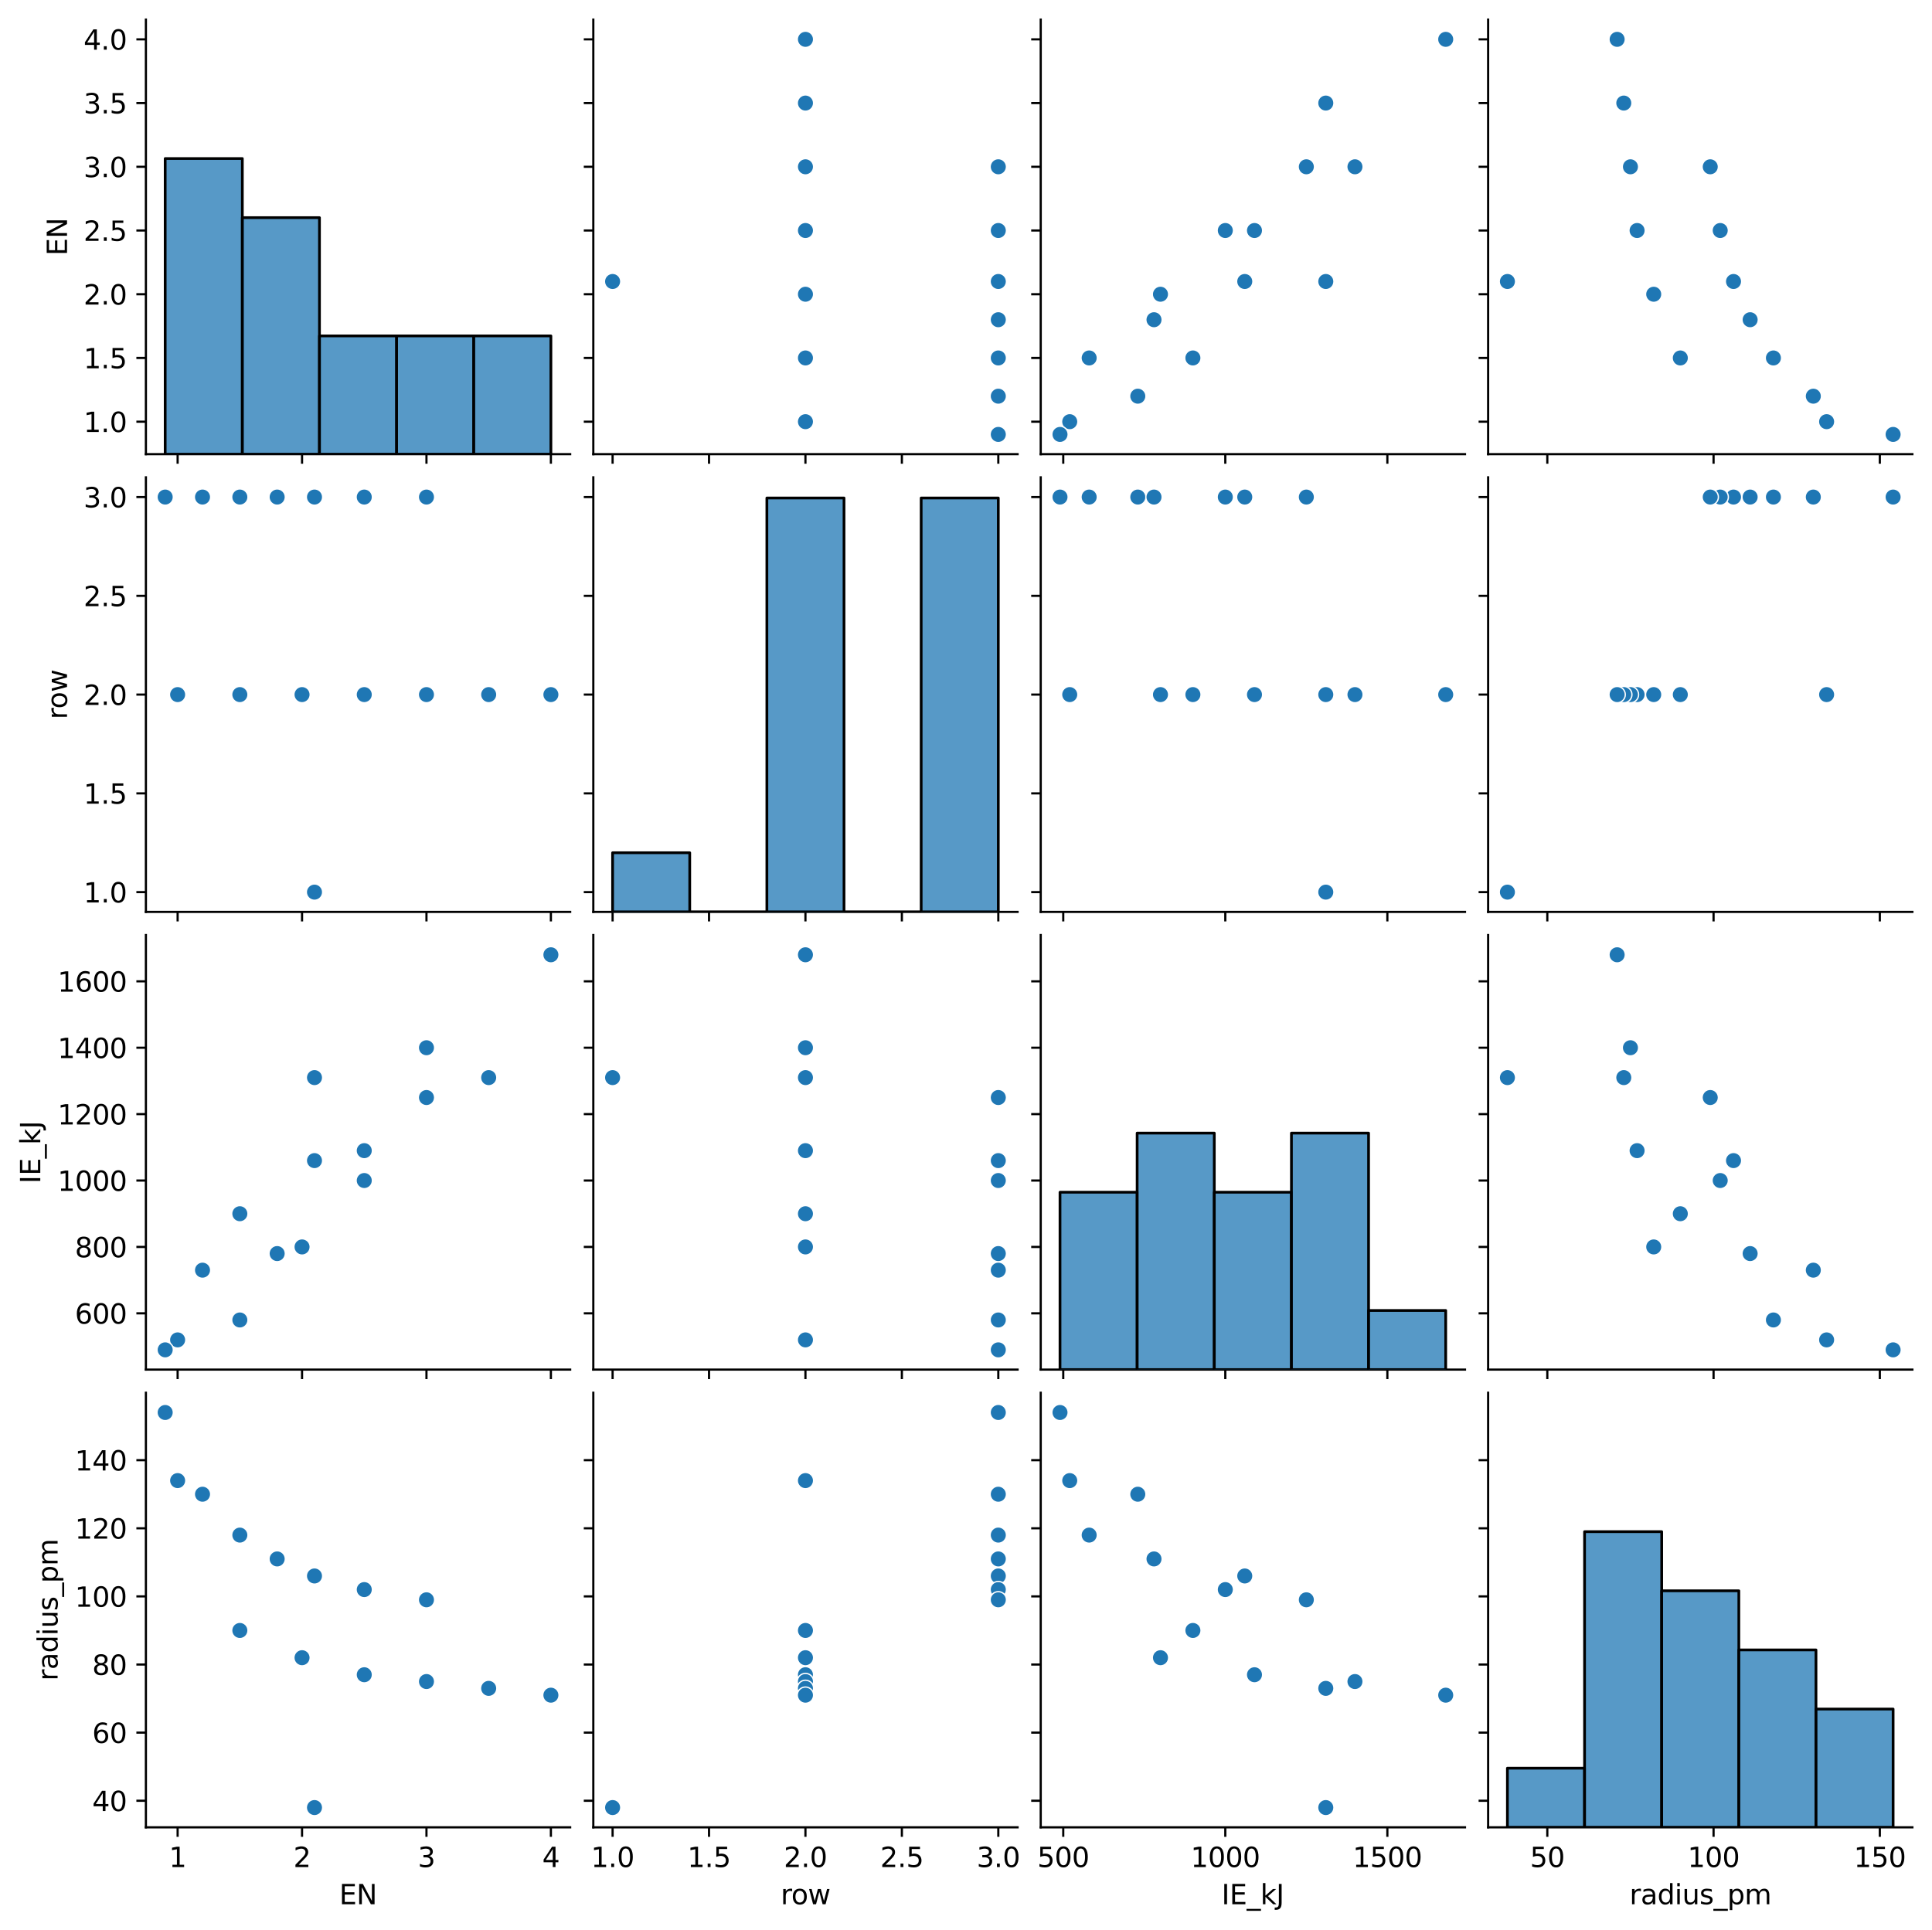 <?xml version="1.0" encoding="utf-8" standalone="no"?>
<!DOCTYPE svg PUBLIC "-//W3C//DTD SVG 1.1//EN"
  "http://www.w3.org/Graphics/SVG/1.1/DTD/svg11.dtd">
<svg xmlns:xlink="http://www.w3.org/1999/xlink" width="709.845pt" height="709.373pt" viewBox="0 0 709.845 709.373" xmlns="http://www.w3.org/2000/svg" version="1.1">
 <defs>
  <style type="text/css">*{stroke-linejoin: round; stroke-linecap: butt}</style>
 </defs>
 <g id="figure_1">
  <g id="patch_1">
   <path d="M 0 709.373 
L 709.845 709.373 
L 709.845 0 
L 0 0 
z
" style="fill: #ffffff"/>
  </g>
  <g id="axes_1">
   <g id="patch_2">
    <path d="M 53.606 166.91 
L 209.491 166.91 
L 209.491 7.2 
L 53.606 7.2 
z
" style="fill: #ffffff"/>
   </g>
   <g id="matplotlib.axis_1">
    <g id="xtick_1">
     <g id="line2d_1">
      <defs>
       <path id="m95bb1a10b8" d="M 0 0 
L 0 3.5 
" style="stroke: #000000; stroke-width: 0.8"/>
      </defs>
      <g>
       <use xlink:href="#m95bb1a10b8" x="65.263" y="166.91" style="stroke: #000000; stroke-width: 0.8"/>
      </g>
     </g>
    </g>
    <g id="xtick_2">
     <g id="line2d_2">
      <g>
       <use xlink:href="#m95bb1a10b8" x="110.977" y="166.91" style="stroke: #000000; stroke-width: 0.8"/>
      </g>
     </g>
    </g>
    <g id="xtick_3">
     <g id="line2d_3">
      <g>
       <use xlink:href="#m95bb1a10b8" x="156.691" y="166.91" style="stroke: #000000; stroke-width: 0.8"/>
      </g>
     </g>
    </g>
    <g id="xtick_4">
     <g id="line2d_4">
      <g>
       <use xlink:href="#m95bb1a10b8" x="202.405" y="166.91" style="stroke: #000000; stroke-width: 0.8"/>
      </g>
     </g>
    </g>
   </g>
   <g id="matplotlib.axis_2">
    <g id="ytick_1">
     <g id="line2d_5">
      <defs>
       <path id="m0115384709" d="M 0 0 
L -3.5 0 
" style="stroke: #000000; stroke-width: 0.8"/>
      </defs>
      <g>
       <use xlink:href="#m0115384709" x="53.606" y="154.967" style="stroke: #000000; stroke-width: 0.8"/>
      </g>
     </g>
     <g id="text_1">
      <!-- 1.0 -->
      <g transform="translate(30.703 158.766) scale(0.1 -0.1)">
       <defs>
        <path id="DejaVuSans-31" d="M 794 531 
L 1825 531 
L 1825 4091 
L 703 3866 
L 703 4441 
L 1819 4666 
L 2450 4666 
L 2450 531 
L 3481 531 
L 3481 0 
L 794 0 
L 794 531 
z
" transform="scale(0.016)"/>
        <path id="DejaVuSans-2e" d="M 684 794 
L 1344 794 
L 1344 0 
L 684 0 
L 684 794 
z
" transform="scale(0.016)"/>
        <path id="DejaVuSans-30" d="M 2034 4250 
Q 1547 4250 1301 3770 
Q 1056 3291 1056 2328 
Q 1056 1369 1301 889 
Q 1547 409 2034 409 
Q 2525 409 2770 889 
Q 3016 1369 3016 2328 
Q 3016 3291 2770 3770 
Q 2525 4250 2034 4250 
z
M 2034 4750 
Q 2819 4750 3233 4129 
Q 3647 3509 3647 2328 
Q 3647 1150 3233 529 
Q 2819 -91 2034 -91 
Q 1250 -91 836 529 
Q 422 1150 422 2328 
Q 422 3509 836 4129 
Q 1250 4750 2034 4750 
z
" transform="scale(0.016)"/>
       </defs>
       <use xlink:href="#DejaVuSans-31"/>
       <use xlink:href="#DejaVuSans-2e" transform="translate(63.623 0)"/>
       <use xlink:href="#DejaVuSans-30" transform="translate(95.41 0)"/>
      </g>
     </g>
    </g>
    <g id="ytick_2">
     <g id="line2d_6">
      <g>
       <use xlink:href="#m0115384709" x="53.606" y="131.549" style="stroke: #000000; stroke-width: 0.8"/>
      </g>
     </g>
     <g id="text_2">
      <!-- 1.5 -->
      <g transform="translate(30.703 135.348) scale(0.1 -0.1)">
       <defs>
        <path id="DejaVuSans-35" d="M 691 4666 
L 3169 4666 
L 3169 4134 
L 1269 4134 
L 1269 2991 
Q 1406 3038 1543 3061 
Q 1681 3084 1819 3084 
Q 2600 3084 3056 2656 
Q 3513 2228 3513 1497 
Q 3513 744 3044 326 
Q 2575 -91 1722 -91 
Q 1428 -91 1123 -41 
Q 819 9 494 109 
L 494 744 
Q 775 591 1075 516 
Q 1375 441 1709 441 
Q 2250 441 2565 725 
Q 2881 1009 2881 1497 
Q 2881 1984 2565 2268 
Q 2250 2553 1709 2553 
Q 1456 2553 1204 2497 
Q 953 2441 691 2322 
L 691 4666 
z
" transform="scale(0.016)"/>
       </defs>
       <use xlink:href="#DejaVuSans-31"/>
       <use xlink:href="#DejaVuSans-2e" transform="translate(63.623 0)"/>
       <use xlink:href="#DejaVuSans-35" transform="translate(95.41 0)"/>
      </g>
     </g>
    </g>
    <g id="ytick_3">
     <g id="line2d_7">
      <g>
       <use xlink:href="#m0115384709" x="53.606" y="108.131" style="stroke: #000000; stroke-width: 0.8"/>
      </g>
     </g>
     <g id="text_3">
      <!-- 2.0 -->
      <g transform="translate(30.703 111.93) scale(0.1 -0.1)">
       <defs>
        <path id="DejaVuSans-32" d="M 1228 531 
L 3431 531 
L 3431 0 
L 469 0 
L 469 531 
Q 828 903 1448 1529 
Q 2069 2156 2228 2338 
Q 2531 2678 2651 2914 
Q 2772 3150 2772 3378 
Q 2772 3750 2511 3984 
Q 2250 4219 1831 4219 
Q 1534 4219 1204 4116 
Q 875 4013 500 3803 
L 500 4441 
Q 881 4594 1212 4672 
Q 1544 4750 1819 4750 
Q 2544 4750 2975 4387 
Q 3406 4025 3406 3419 
Q 3406 3131 3298 2873 
Q 3191 2616 2906 2266 
Q 2828 2175 2409 1742 
Q 1991 1309 1228 531 
z
" transform="scale(0.016)"/>
       </defs>
       <use xlink:href="#DejaVuSans-32"/>
       <use xlink:href="#DejaVuSans-2e" transform="translate(63.623 0)"/>
       <use xlink:href="#DejaVuSans-30" transform="translate(95.41 0)"/>
      </g>
     </g>
    </g>
    <g id="ytick_4">
     <g id="line2d_8">
      <g>
       <use xlink:href="#m0115384709" x="53.606" y="84.713" style="stroke: #000000; stroke-width: 0.8"/>
      </g>
     </g>
     <g id="text_4">
      <!-- 2.5 -->
      <g transform="translate(30.703 88.512) scale(0.1 -0.1)">
       <use xlink:href="#DejaVuSans-32"/>
       <use xlink:href="#DejaVuSans-2e" transform="translate(63.623 0)"/>
       <use xlink:href="#DejaVuSans-35" transform="translate(95.41 0)"/>
      </g>
     </g>
    </g>
    <g id="ytick_5">
     <g id="line2d_9">
      <g>
       <use xlink:href="#m0115384709" x="53.606" y="61.295" style="stroke: #000000; stroke-width: 0.8"/>
      </g>
     </g>
     <g id="text_5">
      <!-- 3.0 -->
      <g transform="translate(30.703 65.094) scale(0.1 -0.1)">
       <defs>
        <path id="DejaVuSans-33" d="M 2597 2516 
Q 3050 2419 3304 2112 
Q 3559 1806 3559 1356 
Q 3559 666 3084 287 
Q 2609 -91 1734 -91 
Q 1441 -91 1130 -33 
Q 819 25 488 141 
L 488 750 
Q 750 597 1062 519 
Q 1375 441 1716 441 
Q 2309 441 2620 675 
Q 2931 909 2931 1356 
Q 2931 1769 2642 2001 
Q 2353 2234 1838 2234 
L 1294 2234 
L 1294 2753 
L 1863 2753 
Q 2328 2753 2575 2939 
Q 2822 3125 2822 3475 
Q 2822 3834 2567 4026 
Q 2313 4219 1838 4219 
Q 1578 4219 1281 4162 
Q 984 4106 628 3988 
L 628 4550 
Q 988 4650 1302 4700 
Q 1616 4750 1894 4750 
Q 2613 4750 3031 4423 
Q 3450 4097 3450 3541 
Q 3450 3153 3228 2886 
Q 3006 2619 2597 2516 
z
" transform="scale(0.016)"/>
       </defs>
       <use xlink:href="#DejaVuSans-33"/>
       <use xlink:href="#DejaVuSans-2e" transform="translate(63.623 0)"/>
       <use xlink:href="#DejaVuSans-30" transform="translate(95.41 0)"/>
      </g>
     </g>
    </g>
    <g id="ytick_6">
     <g id="line2d_10">
      <g>
       <use xlink:href="#m0115384709" x="53.606" y="37.877" style="stroke: #000000; stroke-width: 0.8"/>
      </g>
     </g>
     <g id="text_6">
      <!-- 3.5 -->
      <g transform="translate(30.703 41.677) scale(0.1 -0.1)">
       <use xlink:href="#DejaVuSans-33"/>
       <use xlink:href="#DejaVuSans-2e" transform="translate(63.623 0)"/>
       <use xlink:href="#DejaVuSans-35" transform="translate(95.41 0)"/>
      </g>
     </g>
    </g>
    <g id="ytick_7">
     <g id="line2d_11">
      <g>
       <use xlink:href="#m0115384709" x="53.606" y="14.46" style="stroke: #000000; stroke-width: 0.8"/>
      </g>
     </g>
     <g id="text_7">
      <!-- 4.0 -->
      <g transform="translate(30.703 18.259) scale(0.1 -0.1)">
       <defs>
        <path id="DejaVuSans-34" d="M 2419 4116 
L 825 1625 
L 2419 1625 
L 2419 4116 
z
M 2253 4666 
L 3047 4666 
L 3047 1625 
L 3713 1625 
L 3713 1100 
L 3047 1100 
L 3047 0 
L 2419 0 
L 2419 1100 
L 313 1100 
L 313 1709 
L 2253 4666 
z
" transform="scale(0.016)"/>
       </defs>
       <use xlink:href="#DejaVuSans-34"/>
       <use xlink:href="#DejaVuSans-2e" transform="translate(63.623 0)"/>
       <use xlink:href="#DejaVuSans-30" transform="translate(95.41 0)"/>
      </g>
     </g>
    </g>
    <g id="text_8">
     <!-- EN -->
     <g transform="translate(24.623 93.955) rotate(-90) scale(0.1 -0.1)">
      <defs>
       <path id="DejaVuSans-45" d="M 628 4666 
L 3578 4666 
L 3578 4134 
L 1259 4134 
L 1259 2753 
L 3481 2753 
L 3481 2222 
L 1259 2222 
L 1259 531 
L 3634 531 
L 3634 0 
L 628 0 
L 628 4666 
z
" transform="scale(0.016)"/>
       <path id="DejaVuSans-4e" d="M 628 4666 
L 1478 4666 
L 3547 763 
L 3547 4666 
L 4159 4666 
L 4159 0 
L 3309 0 
L 1241 3903 
L 1241 0 
L 628 0 
L 628 4666 
z
" transform="scale(0.016)"/>
      </defs>
      <use xlink:href="#DejaVuSans-45"/>
      <use xlink:href="#DejaVuSans-4e" transform="translate(63.184 0)"/>
     </g>
    </g>
   </g>
   <g id="patch_3">
    <path d="M 53.606 166.91 
L 53.606 7.2 
" style="fill: none; stroke: #000000; stroke-width: 0.8; stroke-linejoin: miter; stroke-linecap: square"/>
   </g>
   <g id="patch_4">
    <path d="M 53.606 166.91 
L 209.491 166.91 
" style="fill: none; stroke: #000000; stroke-width: 0.8; stroke-linejoin: miter; stroke-linecap: square"/>
   </g>
  </g>
  <g id="axes_2">
   <g id="patch_5">
    <path d="M 217.991 166.91 
L 373.876 166.91 
L 373.876 7.2 
L 217.991 7.2 
z
" style="fill: #ffffff"/>
   </g>
   <g id="PathCollection_1">
    <defs>
     <path id="m3f31f43797" d="M 0 3 
C 0.796 3 1.559 2.684 2.121 2.121 
C 2.684 1.559 3 0.796 3 0 
C 3 -0.796 2.684 -1.559 2.121 -2.121 
C 1.559 -2.684 0.796 -3 0 -3 
C -0.796 -3 -1.559 -2.684 -2.121 -2.121 
C -2.684 -1.559 -3 -0.796 -3 0 
C -3 0.796 -2.684 1.559 -2.121 2.121 
C -1.559 2.684 -0.796 3 0 3 
z
" style="stroke: #ffffff; stroke-width: 0.48"/>
    </defs>
    <g clip-path="url(#p439dc169da)">
     <use xlink:href="#m3f31f43797" x="225.077" y="103.447" style="fill: #1f77b4; stroke: #ffffff; stroke-width: 0.48"/>
     <use xlink:href="#m3f31f43797" x="295.933" y="154.967" style="fill: #1f77b4; stroke: #ffffff; stroke-width: 0.48"/>
     <use xlink:href="#m3f31f43797" x="295.933" y="131.549" style="fill: #1f77b4; stroke: #ffffff; stroke-width: 0.48"/>
     <use xlink:href="#m3f31f43797" x="295.933" y="108.131" style="fill: #1f77b4; stroke: #ffffff; stroke-width: 0.48"/>
     <use xlink:href="#m3f31f43797" x="295.933" y="84.713" style="fill: #1f77b4; stroke: #ffffff; stroke-width: 0.48"/>
     <use xlink:href="#m3f31f43797" x="295.933" y="61.295" style="fill: #1f77b4; stroke: #ffffff; stroke-width: 0.48"/>
     <use xlink:href="#m3f31f43797" x="295.933" y="37.877" style="fill: #1f77b4; stroke: #ffffff; stroke-width: 0.48"/>
     <use xlink:href="#m3f31f43797" x="295.933" y="14.46" style="fill: #1f77b4; stroke: #ffffff; stroke-width: 0.48"/>
     <use xlink:href="#m3f31f43797" x="366.79" y="159.65" style="fill: #1f77b4; stroke: #ffffff; stroke-width: 0.48"/>
     <use xlink:href="#m3f31f43797" x="366.79" y="145.599" style="fill: #1f77b4; stroke: #ffffff; stroke-width: 0.48"/>
     <use xlink:href="#m3f31f43797" x="366.79" y="131.549" style="fill: #1f77b4; stroke: #ffffff; stroke-width: 0.48"/>
     <use xlink:href="#m3f31f43797" x="366.79" y="117.498" style="fill: #1f77b4; stroke: #ffffff; stroke-width: 0.48"/>
     <use xlink:href="#m3f31f43797" x="366.79" y="103.447" style="fill: #1f77b4; stroke: #ffffff; stroke-width: 0.48"/>
     <use xlink:href="#m3f31f43797" x="366.79" y="84.713" style="fill: #1f77b4; stroke: #ffffff; stroke-width: 0.48"/>
     <use xlink:href="#m3f31f43797" x="366.79" y="61.295" style="fill: #1f77b4; stroke: #ffffff; stroke-width: 0.48"/>
    </g>
   </g>
   <g id="matplotlib.axis_3">
    <g id="xtick_5">
     <g id="line2d_12">
      <g>
       <use xlink:href="#m95bb1a10b8" x="225.077" y="166.91" style="stroke: #000000; stroke-width: 0.8"/>
      </g>
     </g>
    </g>
    <g id="xtick_6">
     <g id="line2d_13">
      <g>
       <use xlink:href="#m95bb1a10b8" x="260.505" y="166.91" style="stroke: #000000; stroke-width: 0.8"/>
      </g>
     </g>
    </g>
    <g id="xtick_7">
     <g id="line2d_14">
      <g>
       <use xlink:href="#m95bb1a10b8" x="295.933" y="166.91" style="stroke: #000000; stroke-width: 0.8"/>
      </g>
     </g>
    </g>
    <g id="xtick_8">
     <g id="line2d_15">
      <g>
       <use xlink:href="#m95bb1a10b8" x="331.362" y="166.91" style="stroke: #000000; stroke-width: 0.8"/>
      </g>
     </g>
    </g>
    <g id="xtick_9">
     <g id="line2d_16">
      <g>
       <use xlink:href="#m95bb1a10b8" x="366.79" y="166.91" style="stroke: #000000; stroke-width: 0.8"/>
      </g>
     </g>
    </g>
   </g>
   <g id="matplotlib.axis_4">
    <g id="ytick_8">
     <g id="line2d_17">
      <g>
       <use xlink:href="#m0115384709" x="217.991" y="154.967" style="stroke: #000000; stroke-width: 0.8"/>
      </g>
     </g>
    </g>
    <g id="ytick_9">
     <g id="line2d_18">
      <g>
       <use xlink:href="#m0115384709" x="217.991" y="131.549" style="stroke: #000000; stroke-width: 0.8"/>
      </g>
     </g>
    </g>
    <g id="ytick_10">
     <g id="line2d_19">
      <g>
       <use xlink:href="#m0115384709" x="217.991" y="108.131" style="stroke: #000000; stroke-width: 0.8"/>
      </g>
     </g>
    </g>
    <g id="ytick_11">
     <g id="line2d_20">
      <g>
       <use xlink:href="#m0115384709" x="217.991" y="84.713" style="stroke: #000000; stroke-width: 0.8"/>
      </g>
     </g>
    </g>
    <g id="ytick_12">
     <g id="line2d_21">
      <g>
       <use xlink:href="#m0115384709" x="217.991" y="61.295" style="stroke: #000000; stroke-width: 0.8"/>
      </g>
     </g>
    </g>
    <g id="ytick_13">
     <g id="line2d_22">
      <g>
       <use xlink:href="#m0115384709" x="217.991" y="37.877" style="stroke: #000000; stroke-width: 0.8"/>
      </g>
     </g>
    </g>
    <g id="ytick_14">
     <g id="line2d_23">
      <g>
       <use xlink:href="#m0115384709" x="217.991" y="14.46" style="stroke: #000000; stroke-width: 0.8"/>
      </g>
     </g>
    </g>
   </g>
   <g id="patch_6">
    <path d="M 217.991 166.91 
L 217.991 7.2 
" style="fill: none; stroke: #000000; stroke-width: 0.8; stroke-linejoin: miter; stroke-linecap: square"/>
   </g>
   <g id="patch_7">
    <path d="M 217.991 166.91 
L 373.876 166.91 
" style="fill: none; stroke: #000000; stroke-width: 0.8; stroke-linejoin: miter; stroke-linecap: square"/>
   </g>
  </g>
  <g id="axes_3">
   <g id="patch_8">
    <path d="M 382.376 166.91 
L 538.26 166.91 
L 538.26 7.2 
L 382.376 7.2 
z
" style="fill: #ffffff"/>
   </g>
   <g id="PathCollection_2">
    <g clip-path="url(#p1949f189a9)">
     <use xlink:href="#m3f31f43797" x="487.113" y="103.447" style="fill: #1f77b4; stroke: #ffffff; stroke-width: 0.48"/>
     <use xlink:href="#m3f31f43797" x="393.034" y="154.967" style="fill: #1f77b4; stroke: #ffffff; stroke-width: 0.48"/>
     <use xlink:href="#m3f31f43797" x="438.287" y="131.549" style="fill: #1f77b4; stroke: #ffffff; stroke-width: 0.48"/>
     <use xlink:href="#m3f31f43797" x="426.378" y="108.131" style="fill: #1f77b4; stroke: #ffffff; stroke-width: 0.48"/>
     <use xlink:href="#m3f31f43797" x="460.913" y="84.713" style="fill: #1f77b4; stroke: #ffffff; stroke-width: 0.48"/>
     <use xlink:href="#m3f31f43797" x="497.83" y="61.295" style="fill: #1f77b4; stroke: #ffffff; stroke-width: 0.48"/>
     <use xlink:href="#m3f31f43797" x="487.113" y="37.877" style="fill: #1f77b4; stroke: #ffffff; stroke-width: 0.48"/>
     <use xlink:href="#m3f31f43797" x="531.175" y="14.46" style="fill: #1f77b4; stroke: #ffffff; stroke-width: 0.48"/>
     <use xlink:href="#m3f31f43797" x="389.461" y="159.65" style="fill: #1f77b4; stroke: #ffffff; stroke-width: 0.48"/>
     <use xlink:href="#m3f31f43797" x="418.042" y="145.599" style="fill: #1f77b4; stroke: #ffffff; stroke-width: 0.48"/>
     <use xlink:href="#m3f31f43797" x="400.179" y="131.549" style="fill: #1f77b4; stroke: #ffffff; stroke-width: 0.48"/>
     <use xlink:href="#m3f31f43797" x="423.996" y="117.498" style="fill: #1f77b4; stroke: #ffffff; stroke-width: 0.48"/>
     <use xlink:href="#m3f31f43797" x="457.341" y="103.447" style="fill: #1f77b4; stroke: #ffffff; stroke-width: 0.48"/>
     <use xlink:href="#m3f31f43797" x="450.196" y="84.713" style="fill: #1f77b4; stroke: #ffffff; stroke-width: 0.48"/>
     <use xlink:href="#m3f31f43797" x="479.967" y="61.295" style="fill: #1f77b4; stroke: #ffffff; stroke-width: 0.48"/>
    </g>
   </g>
   <g id="matplotlib.axis_5">
    <g id="xtick_10">
     <g id="line2d_24">
      <g>
       <use xlink:href="#m95bb1a10b8" x="390.652" y="166.91" style="stroke: #000000; stroke-width: 0.8"/>
      </g>
     </g>
    </g>
    <g id="xtick_11">
     <g id="line2d_25">
      <g>
       <use xlink:href="#m95bb1a10b8" x="450.196" y="166.91" style="stroke: #000000; stroke-width: 0.8"/>
      </g>
     </g>
    </g>
    <g id="xtick_12">
     <g id="line2d_26">
      <g>
       <use xlink:href="#m95bb1a10b8" x="509.739" y="166.91" style="stroke: #000000; stroke-width: 0.8"/>
      </g>
     </g>
    </g>
   </g>
   <g id="matplotlib.axis_6">
    <g id="ytick_15">
     <g id="line2d_27">
      <g>
       <use xlink:href="#m0115384709" x="382.376" y="154.967" style="stroke: #000000; stroke-width: 0.8"/>
      </g>
     </g>
    </g>
    <g id="ytick_16">
     <g id="line2d_28">
      <g>
       <use xlink:href="#m0115384709" x="382.376" y="131.549" style="stroke: #000000; stroke-width: 0.8"/>
      </g>
     </g>
    </g>
    <g id="ytick_17">
     <g id="line2d_29">
      <g>
       <use xlink:href="#m0115384709" x="382.376" y="108.131" style="stroke: #000000; stroke-width: 0.8"/>
      </g>
     </g>
    </g>
    <g id="ytick_18">
     <g id="line2d_30">
      <g>
       <use xlink:href="#m0115384709" x="382.376" y="84.713" style="stroke: #000000; stroke-width: 0.8"/>
      </g>
     </g>
    </g>
    <g id="ytick_19">
     <g id="line2d_31">
      <g>
       <use xlink:href="#m0115384709" x="382.376" y="61.295" style="stroke: #000000; stroke-width: 0.8"/>
      </g>
     </g>
    </g>
    <g id="ytick_20">
     <g id="line2d_32">
      <g>
       <use xlink:href="#m0115384709" x="382.376" y="37.877" style="stroke: #000000; stroke-width: 0.8"/>
      </g>
     </g>
    </g>
    <g id="ytick_21">
     <g id="line2d_33">
      <g>
       <use xlink:href="#m0115384709" x="382.376" y="14.46" style="stroke: #000000; stroke-width: 0.8"/>
      </g>
     </g>
    </g>
   </g>
   <g id="patch_9">
    <path d="M 382.376 166.91 
L 382.376 7.2 
" style="fill: none; stroke: #000000; stroke-width: 0.8; stroke-linejoin: miter; stroke-linecap: square"/>
   </g>
   <g id="patch_10">
    <path d="M 382.376 166.91 
L 538.26 166.91 
" style="fill: none; stroke: #000000; stroke-width: 0.8; stroke-linejoin: miter; stroke-linecap: square"/>
   </g>
  </g>
  <g id="axes_4">
   <g id="patch_11">
    <path d="M 546.76 166.91 
L 702.645 166.91 
L 702.645 7.2 
L 546.76 7.2 
z
" style="fill: #ffffff"/>
   </g>
   <g id="PathCollection_3">
    <g clip-path="url(#p1a53f86761)">
     <use xlink:href="#m3f31f43797" x="553.846" y="103.447" style="fill: #1f77b4; stroke: #ffffff; stroke-width: 0.48"/>
     <use xlink:href="#m3f31f43797" x="671.126" y="154.967" style="fill: #1f77b4; stroke: #ffffff; stroke-width: 0.48"/>
     <use xlink:href="#m3f31f43797" x="617.373" y="131.549" style="fill: #1f77b4; stroke: #ffffff; stroke-width: 0.48"/>
     <use xlink:href="#m3f31f43797" x="607.599" y="108.131" style="fill: #1f77b4; stroke: #ffffff; stroke-width: 0.48"/>
     <use xlink:href="#m3f31f43797" x="601.491" y="84.713" style="fill: #1f77b4; stroke: #ffffff; stroke-width: 0.48"/>
     <use xlink:href="#m3f31f43797" x="599.048" y="61.295" style="fill: #1f77b4; stroke: #ffffff; stroke-width: 0.48"/>
     <use xlink:href="#m3f31f43797" x="596.604" y="37.877" style="fill: #1f77b4; stroke: #ffffff; stroke-width: 0.48"/>
     <use xlink:href="#m3f31f43797" x="594.161" y="14.46" style="fill: #1f77b4; stroke: #ffffff; stroke-width: 0.48"/>
     <use xlink:href="#m3f31f43797" x="695.559" y="159.65" style="fill: #1f77b4; stroke: #ffffff; stroke-width: 0.48"/>
     <use xlink:href="#m3f31f43797" x="666.239" y="145.599" style="fill: #1f77b4; stroke: #ffffff; stroke-width: 0.48"/>
     <use xlink:href="#m3f31f43797" x="651.579" y="131.549" style="fill: #1f77b4; stroke: #ffffff; stroke-width: 0.48"/>
     <use xlink:href="#m3f31f43797" x="643.028" y="117.498" style="fill: #1f77b4; stroke: #ffffff; stroke-width: 0.48"/>
     <use xlink:href="#m3f31f43797" x="636.919" y="103.447" style="fill: #1f77b4; stroke: #ffffff; stroke-width: 0.48"/>
     <use xlink:href="#m3f31f43797" x="632.033" y="84.713" style="fill: #1f77b4; stroke: #ffffff; stroke-width: 0.48"/>
     <use xlink:href="#m3f31f43797" x="628.368" y="61.295" style="fill: #1f77b4; stroke: #ffffff; stroke-width: 0.48"/>
    </g>
   </g>
   <g id="matplotlib.axis_7">
    <g id="xtick_13">
     <g id="line2d_34">
      <g>
       <use xlink:href="#m95bb1a10b8" x="568.506" y="166.91" style="stroke: #000000; stroke-width: 0.8"/>
      </g>
     </g>
    </g>
    <g id="xtick_14">
     <g id="line2d_35">
      <g>
       <use xlink:href="#m95bb1a10b8" x="629.589" y="166.91" style="stroke: #000000; stroke-width: 0.8"/>
      </g>
     </g>
    </g>
    <g id="xtick_15">
     <g id="line2d_36">
      <g>
       <use xlink:href="#m95bb1a10b8" x="690.673" y="166.91" style="stroke: #000000; stroke-width: 0.8"/>
      </g>
     </g>
    </g>
   </g>
   <g id="matplotlib.axis_8">
    <g id="ytick_22">
     <g id="line2d_37">
      <g>
       <use xlink:href="#m0115384709" x="546.76" y="154.967" style="stroke: #000000; stroke-width: 0.8"/>
      </g>
     </g>
    </g>
    <g id="ytick_23">
     <g id="line2d_38">
      <g>
       <use xlink:href="#m0115384709" x="546.76" y="131.549" style="stroke: #000000; stroke-width: 0.8"/>
      </g>
     </g>
    </g>
    <g id="ytick_24">
     <g id="line2d_39">
      <g>
       <use xlink:href="#m0115384709" x="546.76" y="108.131" style="stroke: #000000; stroke-width: 0.8"/>
      </g>
     </g>
    </g>
    <g id="ytick_25">
     <g id="line2d_40">
      <g>
       <use xlink:href="#m0115384709" x="546.76" y="84.713" style="stroke: #000000; stroke-width: 0.8"/>
      </g>
     </g>
    </g>
    <g id="ytick_26">
     <g id="line2d_41">
      <g>
       <use xlink:href="#m0115384709" x="546.76" y="61.295" style="stroke: #000000; stroke-width: 0.8"/>
      </g>
     </g>
    </g>
    <g id="ytick_27">
     <g id="line2d_42">
      <g>
       <use xlink:href="#m0115384709" x="546.76" y="37.877" style="stroke: #000000; stroke-width: 0.8"/>
      </g>
     </g>
    </g>
    <g id="ytick_28">
     <g id="line2d_43">
      <g>
       <use xlink:href="#m0115384709" x="546.76" y="14.46" style="stroke: #000000; stroke-width: 0.8"/>
      </g>
     </g>
    </g>
   </g>
   <g id="patch_12">
    <path d="M 546.76 166.91 
L 546.76 7.2 
" style="fill: none; stroke: #000000; stroke-width: 0.8; stroke-linejoin: miter; stroke-linecap: square"/>
   </g>
   <g id="patch_13">
    <path d="M 546.76 166.91 
L 702.645 166.91 
" style="fill: none; stroke: #000000; stroke-width: 0.8; stroke-linejoin: miter; stroke-linecap: square"/>
   </g>
  </g>
  <g id="axes_5">
   <g id="patch_14">
    <path d="M 53.606 335.119 
L 209.491 335.119 
L 209.491 175.41 
L 53.606 175.41 
z
" style="fill: #ffffff"/>
   </g>
   <g id="PathCollection_4">
    <g clip-path="url(#p156aaffab7)">
     <use xlink:href="#m3f31f43797" x="115.549" y="327.86" style="fill: #1f77b4; stroke: #ffffff; stroke-width: 0.48"/>
     <use xlink:href="#m3f31f43797" x="65.263" y="255.265" style="fill: #1f77b4; stroke: #ffffff; stroke-width: 0.48"/>
     <use xlink:href="#m3f31f43797" x="88.12" y="255.265" style="fill: #1f77b4; stroke: #ffffff; stroke-width: 0.48"/>
     <use xlink:href="#m3f31f43797" x="110.977" y="255.265" style="fill: #1f77b4; stroke: #ffffff; stroke-width: 0.48"/>
     <use xlink:href="#m3f31f43797" x="133.834" y="255.265" style="fill: #1f77b4; stroke: #ffffff; stroke-width: 0.48"/>
     <use xlink:href="#m3f31f43797" x="156.691" y="255.265" style="fill: #1f77b4; stroke: #ffffff; stroke-width: 0.48"/>
     <use xlink:href="#m3f31f43797" x="179.548" y="255.265" style="fill: #1f77b4; stroke: #ffffff; stroke-width: 0.48"/>
     <use xlink:href="#m3f31f43797" x="202.405" y="255.265" style="fill: #1f77b4; stroke: #ffffff; stroke-width: 0.48"/>
     <use xlink:href="#m3f31f43797" x="60.692" y="182.669" style="fill: #1f77b4; stroke: #ffffff; stroke-width: 0.48"/>
     <use xlink:href="#m3f31f43797" x="74.406" y="182.669" style="fill: #1f77b4; stroke: #ffffff; stroke-width: 0.48"/>
     <use xlink:href="#m3f31f43797" x="88.12" y="182.669" style="fill: #1f77b4; stroke: #ffffff; stroke-width: 0.48"/>
     <use xlink:href="#m3f31f43797" x="101.835" y="182.669" style="fill: #1f77b4; stroke: #ffffff; stroke-width: 0.48"/>
     <use xlink:href="#m3f31f43797" x="115.549" y="182.669" style="fill: #1f77b4; stroke: #ffffff; stroke-width: 0.48"/>
     <use xlink:href="#m3f31f43797" x="133.834" y="182.669" style="fill: #1f77b4; stroke: #ffffff; stroke-width: 0.48"/>
     <use xlink:href="#m3f31f43797" x="156.691" y="182.669" style="fill: #1f77b4; stroke: #ffffff; stroke-width: 0.48"/>
    </g>
   </g>
   <g id="matplotlib.axis_9">
    <g id="xtick_16">
     <g id="line2d_44">
      <g>
       <use xlink:href="#m95bb1a10b8" x="65.263" y="335.119" style="stroke: #000000; stroke-width: 0.8"/>
      </g>
     </g>
    </g>
    <g id="xtick_17">
     <g id="line2d_45">
      <g>
       <use xlink:href="#m95bb1a10b8" x="110.977" y="335.119" style="stroke: #000000; stroke-width: 0.8"/>
      </g>
     </g>
    </g>
    <g id="xtick_18">
     <g id="line2d_46">
      <g>
       <use xlink:href="#m95bb1a10b8" x="156.691" y="335.119" style="stroke: #000000; stroke-width: 0.8"/>
      </g>
     </g>
    </g>
    <g id="xtick_19">
     <g id="line2d_47">
      <g>
       <use xlink:href="#m95bb1a10b8" x="202.405" y="335.119" style="stroke: #000000; stroke-width: 0.8"/>
      </g>
     </g>
    </g>
   </g>
   <g id="matplotlib.axis_10">
    <g id="ytick_29">
     <g id="line2d_48">
      <g>
       <use xlink:href="#m0115384709" x="53.606" y="327.86" style="stroke: #000000; stroke-width: 0.8"/>
      </g>
     </g>
     <g id="text_9">
      <!-- 1.0 -->
      <g transform="translate(30.703 331.659) scale(0.1 -0.1)">
       <use xlink:href="#DejaVuSans-31"/>
       <use xlink:href="#DejaVuSans-2e" transform="translate(63.623 0)"/>
       <use xlink:href="#DejaVuSans-30" transform="translate(95.41 0)"/>
      </g>
     </g>
    </g>
    <g id="ytick_30">
     <g id="line2d_49">
      <g>
       <use xlink:href="#m0115384709" x="53.606" y="291.562" style="stroke: #000000; stroke-width: 0.8"/>
      </g>
     </g>
     <g id="text_10">
      <!-- 1.5 -->
      <g transform="translate(30.703 295.361) scale(0.1 -0.1)">
       <use xlink:href="#DejaVuSans-31"/>
       <use xlink:href="#DejaVuSans-2e" transform="translate(63.623 0)"/>
       <use xlink:href="#DejaVuSans-35" transform="translate(95.41 0)"/>
      </g>
     </g>
    </g>
    <g id="ytick_31">
     <g id="line2d_50">
      <g>
       <use xlink:href="#m0115384709" x="53.606" y="255.265" style="stroke: #000000; stroke-width: 0.8"/>
      </g>
     </g>
     <g id="text_11">
      <!-- 2.0 -->
      <g transform="translate(30.703 259.064) scale(0.1 -0.1)">
       <use xlink:href="#DejaVuSans-32"/>
       <use xlink:href="#DejaVuSans-2e" transform="translate(63.623 0)"/>
       <use xlink:href="#DejaVuSans-30" transform="translate(95.41 0)"/>
      </g>
     </g>
    </g>
    <g id="ytick_32">
     <g id="line2d_51">
      <g>
       <use xlink:href="#m0115384709" x="53.606" y="218.967" style="stroke: #000000; stroke-width: 0.8"/>
      </g>
     </g>
     <g id="text_12">
      <!-- 2.5 -->
      <g transform="translate(30.703 222.766) scale(0.1 -0.1)">
       <use xlink:href="#DejaVuSans-32"/>
       <use xlink:href="#DejaVuSans-2e" transform="translate(63.623 0)"/>
       <use xlink:href="#DejaVuSans-35" transform="translate(95.41 0)"/>
      </g>
     </g>
    </g>
    <g id="ytick_33">
     <g id="line2d_52">
      <g>
       <use xlink:href="#m0115384709" x="53.606" y="182.669" style="stroke: #000000; stroke-width: 0.8"/>
      </g>
     </g>
     <g id="text_13">
      <!-- 3.0 -->
      <g transform="translate(30.703 186.468) scale(0.1 -0.1)">
       <use xlink:href="#DejaVuSans-33"/>
       <use xlink:href="#DejaVuSans-2e" transform="translate(63.623 0)"/>
       <use xlink:href="#DejaVuSans-30" transform="translate(95.41 0)"/>
      </g>
     </g>
    </g>
    <g id="text_14">
     <!-- row -->
     <g transform="translate(24.623 264.356) rotate(-90) scale(0.1 -0.1)">
      <defs>
       <path id="DejaVuSans-72" d="M 2631 2963 
Q 2534 3019 2420 3045 
Q 2306 3072 2169 3072 
Q 1681 3072 1420 2755 
Q 1159 2438 1159 1844 
L 1159 0 
L 581 0 
L 581 3500 
L 1159 3500 
L 1159 2956 
Q 1341 3275 1631 3429 
Q 1922 3584 2338 3584 
Q 2397 3584 2469 3576 
Q 2541 3569 2628 3553 
L 2631 2963 
z
" transform="scale(0.016)"/>
       <path id="DejaVuSans-6f" d="M 1959 3097 
Q 1497 3097 1228 2736 
Q 959 2375 959 1747 
Q 959 1119 1226 758 
Q 1494 397 1959 397 
Q 2419 397 2687 759 
Q 2956 1122 2956 1747 
Q 2956 2369 2687 2733 
Q 2419 3097 1959 3097 
z
M 1959 3584 
Q 2709 3584 3137 3096 
Q 3566 2609 3566 1747 
Q 3566 888 3137 398 
Q 2709 -91 1959 -91 
Q 1206 -91 779 398 
Q 353 888 353 1747 
Q 353 2609 779 3096 
Q 1206 3584 1959 3584 
z
" transform="scale(0.016)"/>
       <path id="DejaVuSans-77" d="M 269 3500 
L 844 3500 
L 1563 769 
L 2278 3500 
L 2956 3500 
L 3675 769 
L 4391 3500 
L 4966 3500 
L 4050 0 
L 3372 0 
L 2619 2869 
L 1863 0 
L 1184 0 
L 269 3500 
z
" transform="scale(0.016)"/>
      </defs>
      <use xlink:href="#DejaVuSans-72"/>
      <use xlink:href="#DejaVuSans-6f" transform="translate(38.863 0)"/>
      <use xlink:href="#DejaVuSans-77" transform="translate(100.045 0)"/>
     </g>
    </g>
   </g>
   <g id="patch_15">
    <path d="M 53.606 335.119 
L 53.606 175.41 
" style="fill: none; stroke: #000000; stroke-width: 0.8; stroke-linejoin: miter; stroke-linecap: square"/>
   </g>
   <g id="patch_16">
    <path d="M 53.606 335.119 
L 209.491 335.119 
" style="fill: none; stroke: #000000; stroke-width: 0.8; stroke-linejoin: miter; stroke-linecap: square"/>
   </g>
  </g>
  <g id="axes_6">
   <g id="patch_17">
    <path d="M 217.991 335.119 
L 373.876 335.119 
L 373.876 175.41 
L 217.991 175.41 
z
" style="fill: #ffffff"/>
   </g>
   <g id="matplotlib.axis_11">
    <g id="xtick_20">
     <g id="line2d_53">
      <g>
       <use xlink:href="#m95bb1a10b8" x="225.077" y="335.119" style="stroke: #000000; stroke-width: 0.8"/>
      </g>
     </g>
    </g>
    <g id="xtick_21">
     <g id="line2d_54">
      <g>
       <use xlink:href="#m95bb1a10b8" x="260.505" y="335.119" style="stroke: #000000; stroke-width: 0.8"/>
      </g>
     </g>
    </g>
    <g id="xtick_22">
     <g id="line2d_55">
      <g>
       <use xlink:href="#m95bb1a10b8" x="295.933" y="335.119" style="stroke: #000000; stroke-width: 0.8"/>
      </g>
     </g>
    </g>
    <g id="xtick_23">
     <g id="line2d_56">
      <g>
       <use xlink:href="#m95bb1a10b8" x="331.362" y="335.119" style="stroke: #000000; stroke-width: 0.8"/>
      </g>
     </g>
    </g>
    <g id="xtick_24">
     <g id="line2d_57">
      <g>
       <use xlink:href="#m95bb1a10b8" x="366.79" y="335.119" style="stroke: #000000; stroke-width: 0.8"/>
      </g>
     </g>
    </g>
   </g>
   <g id="matplotlib.axis_12">
    <g id="ytick_34">
     <g id="line2d_58">
      <g>
       <use xlink:href="#m0115384709" x="217.991" y="327.86" style="stroke: #000000; stroke-width: 0.8"/>
      </g>
     </g>
    </g>
    <g id="ytick_35">
     <g id="line2d_59">
      <g>
       <use xlink:href="#m0115384709" x="217.991" y="291.562" style="stroke: #000000; stroke-width: 0.8"/>
      </g>
     </g>
    </g>
    <g id="ytick_36">
     <g id="line2d_60">
      <g>
       <use xlink:href="#m0115384709" x="217.991" y="255.265" style="stroke: #000000; stroke-width: 0.8"/>
      </g>
     </g>
    </g>
    <g id="ytick_37">
     <g id="line2d_61">
      <g>
       <use xlink:href="#m0115384709" x="217.991" y="218.967" style="stroke: #000000; stroke-width: 0.8"/>
      </g>
     </g>
    </g>
    <g id="ytick_38">
     <g id="line2d_62">
      <g>
       <use xlink:href="#m0115384709" x="217.991" y="182.669" style="stroke: #000000; stroke-width: 0.8"/>
      </g>
     </g>
    </g>
   </g>
   <g id="patch_18">
    <path d="M 217.991 335.119 
L 217.991 175.41 
" style="fill: none; stroke: #000000; stroke-width: 0.8; stroke-linejoin: miter; stroke-linecap: square"/>
   </g>
   <g id="patch_19">
    <path d="M 217.991 335.119 
L 373.876 335.119 
" style="fill: none; stroke: #000000; stroke-width: 0.8; stroke-linejoin: miter; stroke-linecap: square"/>
   </g>
  </g>
  <g id="axes_7">
   <g id="patch_20">
    <path d="M 382.376 335.119 
L 538.26 335.119 
L 538.26 175.41 
L 382.376 175.41 
z
" style="fill: #ffffff"/>
   </g>
   <g id="PathCollection_5">
    <g clip-path="url(#p6d1ebaec8f)">
     <use xlink:href="#m3f31f43797" x="487.113" y="327.86" style="fill: #1f77b4; stroke: #ffffff; stroke-width: 0.48"/>
     <use xlink:href="#m3f31f43797" x="393.034" y="255.265" style="fill: #1f77b4; stroke: #ffffff; stroke-width: 0.48"/>
     <use xlink:href="#m3f31f43797" x="438.287" y="255.265" style="fill: #1f77b4; stroke: #ffffff; stroke-width: 0.48"/>
     <use xlink:href="#m3f31f43797" x="426.378" y="255.265" style="fill: #1f77b4; stroke: #ffffff; stroke-width: 0.48"/>
     <use xlink:href="#m3f31f43797" x="460.913" y="255.265" style="fill: #1f77b4; stroke: #ffffff; stroke-width: 0.48"/>
     <use xlink:href="#m3f31f43797" x="497.83" y="255.265" style="fill: #1f77b4; stroke: #ffffff; stroke-width: 0.48"/>
     <use xlink:href="#m3f31f43797" x="487.113" y="255.265" style="fill: #1f77b4; stroke: #ffffff; stroke-width: 0.48"/>
     <use xlink:href="#m3f31f43797" x="531.175" y="255.265" style="fill: #1f77b4; stroke: #ffffff; stroke-width: 0.48"/>
     <use xlink:href="#m3f31f43797" x="389.461" y="182.669" style="fill: #1f77b4; stroke: #ffffff; stroke-width: 0.48"/>
     <use xlink:href="#m3f31f43797" x="418.042" y="182.669" style="fill: #1f77b4; stroke: #ffffff; stroke-width: 0.48"/>
     <use xlink:href="#m3f31f43797" x="400.179" y="182.669" style="fill: #1f77b4; stroke: #ffffff; stroke-width: 0.48"/>
     <use xlink:href="#m3f31f43797" x="423.996" y="182.669" style="fill: #1f77b4; stroke: #ffffff; stroke-width: 0.48"/>
     <use xlink:href="#m3f31f43797" x="457.341" y="182.669" style="fill: #1f77b4; stroke: #ffffff; stroke-width: 0.48"/>
     <use xlink:href="#m3f31f43797" x="450.196" y="182.669" style="fill: #1f77b4; stroke: #ffffff; stroke-width: 0.48"/>
     <use xlink:href="#m3f31f43797" x="479.967" y="182.669" style="fill: #1f77b4; stroke: #ffffff; stroke-width: 0.48"/>
    </g>
   </g>
   <g id="matplotlib.axis_13">
    <g id="xtick_25">
     <g id="line2d_63">
      <g>
       <use xlink:href="#m95bb1a10b8" x="390.652" y="335.119" style="stroke: #000000; stroke-width: 0.8"/>
      </g>
     </g>
    </g>
    <g id="xtick_26">
     <g id="line2d_64">
      <g>
       <use xlink:href="#m95bb1a10b8" x="450.196" y="335.119" style="stroke: #000000; stroke-width: 0.8"/>
      </g>
     </g>
    </g>
    <g id="xtick_27">
     <g id="line2d_65">
      <g>
       <use xlink:href="#m95bb1a10b8" x="509.739" y="335.119" style="stroke: #000000; stroke-width: 0.8"/>
      </g>
     </g>
    </g>
   </g>
   <g id="matplotlib.axis_14">
    <g id="ytick_39">
     <g id="line2d_66">
      <g>
       <use xlink:href="#m0115384709" x="382.376" y="327.86" style="stroke: #000000; stroke-width: 0.8"/>
      </g>
     </g>
    </g>
    <g id="ytick_40">
     <g id="line2d_67">
      <g>
       <use xlink:href="#m0115384709" x="382.376" y="291.562" style="stroke: #000000; stroke-width: 0.8"/>
      </g>
     </g>
    </g>
    <g id="ytick_41">
     <g id="line2d_68">
      <g>
       <use xlink:href="#m0115384709" x="382.376" y="255.265" style="stroke: #000000; stroke-width: 0.8"/>
      </g>
     </g>
    </g>
    <g id="ytick_42">
     <g id="line2d_69">
      <g>
       <use xlink:href="#m0115384709" x="382.376" y="218.967" style="stroke: #000000; stroke-width: 0.8"/>
      </g>
     </g>
    </g>
    <g id="ytick_43">
     <g id="line2d_70">
      <g>
       <use xlink:href="#m0115384709" x="382.376" y="182.669" style="stroke: #000000; stroke-width: 0.8"/>
      </g>
     </g>
    </g>
   </g>
   <g id="patch_21">
    <path d="M 382.376 335.119 
L 382.376 175.41 
" style="fill: none; stroke: #000000; stroke-width: 0.8; stroke-linejoin: miter; stroke-linecap: square"/>
   </g>
   <g id="patch_22">
    <path d="M 382.376 335.119 
L 538.26 335.119 
" style="fill: none; stroke: #000000; stroke-width: 0.8; stroke-linejoin: miter; stroke-linecap: square"/>
   </g>
  </g>
  <g id="axes_8">
   <g id="patch_23">
    <path d="M 546.76 335.119 
L 702.645 335.119 
L 702.645 175.41 
L 546.76 175.41 
z
" style="fill: #ffffff"/>
   </g>
   <g id="PathCollection_6">
    <g clip-path="url(#p71d142b520)">
     <use xlink:href="#m3f31f43797" x="553.846" y="327.86" style="fill: #1f77b4; stroke: #ffffff; stroke-width: 0.48"/>
     <use xlink:href="#m3f31f43797" x="671.126" y="255.265" style="fill: #1f77b4; stroke: #ffffff; stroke-width: 0.48"/>
     <use xlink:href="#m3f31f43797" x="617.373" y="255.265" style="fill: #1f77b4; stroke: #ffffff; stroke-width: 0.48"/>
     <use xlink:href="#m3f31f43797" x="607.599" y="255.265" style="fill: #1f77b4; stroke: #ffffff; stroke-width: 0.48"/>
     <use xlink:href="#m3f31f43797" x="601.491" y="255.265" style="fill: #1f77b4; stroke: #ffffff; stroke-width: 0.48"/>
     <use xlink:href="#m3f31f43797" x="599.048" y="255.265" style="fill: #1f77b4; stroke: #ffffff; stroke-width: 0.48"/>
     <use xlink:href="#m3f31f43797" x="596.604" y="255.265" style="fill: #1f77b4; stroke: #ffffff; stroke-width: 0.48"/>
     <use xlink:href="#m3f31f43797" x="594.161" y="255.265" style="fill: #1f77b4; stroke: #ffffff; stroke-width: 0.48"/>
     <use xlink:href="#m3f31f43797" x="695.559" y="182.669" style="fill: #1f77b4; stroke: #ffffff; stroke-width: 0.48"/>
     <use xlink:href="#m3f31f43797" x="666.239" y="182.669" style="fill: #1f77b4; stroke: #ffffff; stroke-width: 0.48"/>
     <use xlink:href="#m3f31f43797" x="651.579" y="182.669" style="fill: #1f77b4; stroke: #ffffff; stroke-width: 0.48"/>
     <use xlink:href="#m3f31f43797" x="643.028" y="182.669" style="fill: #1f77b4; stroke: #ffffff; stroke-width: 0.48"/>
     <use xlink:href="#m3f31f43797" x="636.919" y="182.669" style="fill: #1f77b4; stroke: #ffffff; stroke-width: 0.48"/>
     <use xlink:href="#m3f31f43797" x="632.033" y="182.669" style="fill: #1f77b4; stroke: #ffffff; stroke-width: 0.48"/>
     <use xlink:href="#m3f31f43797" x="628.368" y="182.669" style="fill: #1f77b4; stroke: #ffffff; stroke-width: 0.48"/>
    </g>
   </g>
   <g id="matplotlib.axis_15">
    <g id="xtick_28">
     <g id="line2d_71">
      <g>
       <use xlink:href="#m95bb1a10b8" x="568.506" y="335.119" style="stroke: #000000; stroke-width: 0.8"/>
      </g>
     </g>
    </g>
    <g id="xtick_29">
     <g id="line2d_72">
      <g>
       <use xlink:href="#m95bb1a10b8" x="629.589" y="335.119" style="stroke: #000000; stroke-width: 0.8"/>
      </g>
     </g>
    </g>
    <g id="xtick_30">
     <g id="line2d_73">
      <g>
       <use xlink:href="#m95bb1a10b8" x="690.673" y="335.119" style="stroke: #000000; stroke-width: 0.8"/>
      </g>
     </g>
    </g>
   </g>
   <g id="matplotlib.axis_16">
    <g id="ytick_44">
     <g id="line2d_74">
      <g>
       <use xlink:href="#m0115384709" x="546.76" y="327.86" style="stroke: #000000; stroke-width: 0.8"/>
      </g>
     </g>
    </g>
    <g id="ytick_45">
     <g id="line2d_75">
      <g>
       <use xlink:href="#m0115384709" x="546.76" y="291.562" style="stroke: #000000; stroke-width: 0.8"/>
      </g>
     </g>
    </g>
    <g id="ytick_46">
     <g id="line2d_76">
      <g>
       <use xlink:href="#m0115384709" x="546.76" y="255.265" style="stroke: #000000; stroke-width: 0.8"/>
      </g>
     </g>
    </g>
    <g id="ytick_47">
     <g id="line2d_77">
      <g>
       <use xlink:href="#m0115384709" x="546.76" y="218.967" style="stroke: #000000; stroke-width: 0.8"/>
      </g>
     </g>
    </g>
    <g id="ytick_48">
     <g id="line2d_78">
      <g>
       <use xlink:href="#m0115384709" x="546.76" y="182.669" style="stroke: #000000; stroke-width: 0.8"/>
      </g>
     </g>
    </g>
   </g>
   <g id="patch_24">
    <path d="M 546.76 335.119 
L 546.76 175.41 
" style="fill: none; stroke: #000000; stroke-width: 0.8; stroke-linejoin: miter; stroke-linecap: square"/>
   </g>
   <g id="patch_25">
    <path d="M 546.76 335.119 
L 702.645 335.119 
" style="fill: none; stroke: #000000; stroke-width: 0.8; stroke-linejoin: miter; stroke-linecap: square"/>
   </g>
  </g>
  <g id="axes_9">
   <g id="patch_26">
    <path d="M 53.606 503.329 
L 209.491 503.329 
L 209.491 343.619 
L 53.606 343.619 
z
" style="fill: #ffffff"/>
   </g>
   <g id="PathCollection_7">
    <g clip-path="url(#pf06748e3c7)">
     <use xlink:href="#m3f31f43797" x="115.549" y="396.022" style="fill: #1f77b4; stroke: #ffffff; stroke-width: 0.48"/>
     <use xlink:href="#m3f31f43797" x="65.263" y="492.409" style="fill: #1f77b4; stroke: #ffffff; stroke-width: 0.48"/>
     <use xlink:href="#m3f31f43797" x="88.12" y="446.046" style="fill: #1f77b4; stroke: #ffffff; stroke-width: 0.48"/>
     <use xlink:href="#m3f31f43797" x="110.977" y="458.247" style="fill: #1f77b4; stroke: #ffffff; stroke-width: 0.48"/>
     <use xlink:href="#m3f31f43797" x="133.834" y="422.864" style="fill: #1f77b4; stroke: #ffffff; stroke-width: 0.48"/>
     <use xlink:href="#m3f31f43797" x="156.691" y="385.041" style="fill: #1f77b4; stroke: #ffffff; stroke-width: 0.48"/>
     <use xlink:href="#m3f31f43797" x="179.548" y="396.022" style="fill: #1f77b4; stroke: #ffffff; stroke-width: 0.48"/>
     <use xlink:href="#m3f31f43797" x="202.405" y="350.879" style="fill: #1f77b4; stroke: #ffffff; stroke-width: 0.48"/>
     <use xlink:href="#m3f31f43797" x="60.692" y="496.07" style="fill: #1f77b4; stroke: #ffffff; stroke-width: 0.48"/>
     <use xlink:href="#m3f31f43797" x="74.406" y="466.787" style="fill: #1f77b4; stroke: #ffffff; stroke-width: 0.48"/>
     <use xlink:href="#m3f31f43797" x="88.12" y="485.089" style="fill: #1f77b4; stroke: #ffffff; stroke-width: 0.48"/>
     <use xlink:href="#m3f31f43797" x="101.835" y="460.687" style="fill: #1f77b4; stroke: #ffffff; stroke-width: 0.48"/>
     <use xlink:href="#m3f31f43797" x="115.549" y="426.524" style="fill: #1f77b4; stroke: #ffffff; stroke-width: 0.48"/>
     <use xlink:href="#m3f31f43797" x="133.834" y="433.845" style="fill: #1f77b4; stroke: #ffffff; stroke-width: 0.48"/>
     <use xlink:href="#m3f31f43797" x="156.691" y="403.343" style="fill: #1f77b4; stroke: #ffffff; stroke-width: 0.48"/>
    </g>
   </g>
   <g id="matplotlib.axis_17">
    <g id="xtick_31">
     <g id="line2d_79">
      <g>
       <use xlink:href="#m95bb1a10b8" x="65.263" y="503.329" style="stroke: #000000; stroke-width: 0.8"/>
      </g>
     </g>
    </g>
    <g id="xtick_32">
     <g id="line2d_80">
      <g>
       <use xlink:href="#m95bb1a10b8" x="110.977" y="503.329" style="stroke: #000000; stroke-width: 0.8"/>
      </g>
     </g>
    </g>
    <g id="xtick_33">
     <g id="line2d_81">
      <g>
       <use xlink:href="#m95bb1a10b8" x="156.691" y="503.329" style="stroke: #000000; stroke-width: 0.8"/>
      </g>
     </g>
    </g>
    <g id="xtick_34">
     <g id="line2d_82">
      <g>
       <use xlink:href="#m95bb1a10b8" x="202.405" y="503.329" style="stroke: #000000; stroke-width: 0.8"/>
      </g>
     </g>
    </g>
   </g>
   <g id="matplotlib.axis_18">
    <g id="ytick_49">
     <g id="line2d_83">
      <g>
       <use xlink:href="#m0115384709" x="53.606" y="482.649" style="stroke: #000000; stroke-width: 0.8"/>
      </g>
     </g>
     <g id="text_15">
      <!-- 600 -->
      <g transform="translate(27.519 486.448) scale(0.1 -0.1)">
       <defs>
        <path id="DejaVuSans-36" d="M 2113 2584 
Q 1688 2584 1439 2293 
Q 1191 2003 1191 1497 
Q 1191 994 1439 701 
Q 1688 409 2113 409 
Q 2538 409 2786 701 
Q 3034 994 3034 1497 
Q 3034 2003 2786 2293 
Q 2538 2584 2113 2584 
z
M 3366 4563 
L 3366 3988 
Q 3128 4100 2886 4159 
Q 2644 4219 2406 4219 
Q 1781 4219 1451 3797 
Q 1122 3375 1075 2522 
Q 1259 2794 1537 2939 
Q 1816 3084 2150 3084 
Q 2853 3084 3261 2657 
Q 3669 2231 3669 1497 
Q 3669 778 3244 343 
Q 2819 -91 2113 -91 
Q 1303 -91 875 529 
Q 447 1150 447 2328 
Q 447 3434 972 4092 
Q 1497 4750 2381 4750 
Q 2619 4750 2861 4703 
Q 3103 4656 3366 4563 
z
" transform="scale(0.016)"/>
       </defs>
       <use xlink:href="#DejaVuSans-36"/>
       <use xlink:href="#DejaVuSans-30" transform="translate(63.623 0)"/>
       <use xlink:href="#DejaVuSans-30" transform="translate(127.246 0)"/>
      </g>
     </g>
    </g>
    <g id="ytick_50">
     <g id="line2d_84">
      <g>
       <use xlink:href="#m0115384709" x="53.606" y="458.247" style="stroke: #000000; stroke-width: 0.8"/>
      </g>
     </g>
     <g id="text_16">
      <!-- 800 -->
      <g transform="translate(27.519 462.046) scale(0.1 -0.1)">
       <defs>
        <path id="DejaVuSans-38" d="M 2034 2216 
Q 1584 2216 1326 1975 
Q 1069 1734 1069 1313 
Q 1069 891 1326 650 
Q 1584 409 2034 409 
Q 2484 409 2743 651 
Q 3003 894 3003 1313 
Q 3003 1734 2745 1975 
Q 2488 2216 2034 2216 
z
M 1403 2484 
Q 997 2584 770 2862 
Q 544 3141 544 3541 
Q 544 4100 942 4425 
Q 1341 4750 2034 4750 
Q 2731 4750 3128 4425 
Q 3525 4100 3525 3541 
Q 3525 3141 3298 2862 
Q 3072 2584 2669 2484 
Q 3125 2378 3379 2068 
Q 3634 1759 3634 1313 
Q 3634 634 3220 271 
Q 2806 -91 2034 -91 
Q 1263 -91 848 271 
Q 434 634 434 1313 
Q 434 1759 690 2068 
Q 947 2378 1403 2484 
z
M 1172 3481 
Q 1172 3119 1398 2916 
Q 1625 2713 2034 2713 
Q 2441 2713 2670 2916 
Q 2900 3119 2900 3481 
Q 2900 3844 2670 4047 
Q 2441 4250 2034 4250 
Q 1625 4250 1398 4047 
Q 1172 3844 1172 3481 
z
" transform="scale(0.016)"/>
       </defs>
       <use xlink:href="#DejaVuSans-38"/>
       <use xlink:href="#DejaVuSans-30" transform="translate(63.623 0)"/>
       <use xlink:href="#DejaVuSans-30" transform="translate(127.246 0)"/>
      </g>
     </g>
    </g>
    <g id="ytick_51">
     <g id="line2d_85">
      <g>
       <use xlink:href="#m0115384709" x="53.606" y="433.845" style="stroke: #000000; stroke-width: 0.8"/>
      </g>
     </g>
     <g id="text_17">
      <!-- 1000 -->
      <g transform="translate(21.156 437.644) scale(0.1 -0.1)">
       <use xlink:href="#DejaVuSans-31"/>
       <use xlink:href="#DejaVuSans-30" transform="translate(63.623 0)"/>
       <use xlink:href="#DejaVuSans-30" transform="translate(127.246 0)"/>
       <use xlink:href="#DejaVuSans-30" transform="translate(190.869 0)"/>
      </g>
     </g>
    </g>
    <g id="ytick_52">
     <g id="line2d_86">
      <g>
       <use xlink:href="#m0115384709" x="53.606" y="409.443" style="stroke: #000000; stroke-width: 0.8"/>
      </g>
     </g>
     <g id="text_18">
      <!-- 1200 -->
      <g transform="translate(21.156 413.242) scale(0.1 -0.1)">
       <use xlink:href="#DejaVuSans-31"/>
       <use xlink:href="#DejaVuSans-32" transform="translate(63.623 0)"/>
       <use xlink:href="#DejaVuSans-30" transform="translate(127.246 0)"/>
       <use xlink:href="#DejaVuSans-30" transform="translate(190.869 0)"/>
      </g>
     </g>
    </g>
    <g id="ytick_53">
     <g id="line2d_87">
      <g>
       <use xlink:href="#m0115384709" x="53.606" y="385.041" style="stroke: #000000; stroke-width: 0.8"/>
      </g>
     </g>
     <g id="text_19">
      <!-- 1400 -->
      <g transform="translate(21.156 388.841) scale(0.1 -0.1)">
       <use xlink:href="#DejaVuSans-31"/>
       <use xlink:href="#DejaVuSans-34" transform="translate(63.623 0)"/>
       <use xlink:href="#DejaVuSans-30" transform="translate(127.246 0)"/>
       <use xlink:href="#DejaVuSans-30" transform="translate(190.869 0)"/>
      </g>
     </g>
    </g>
    <g id="ytick_54">
     <g id="line2d_88">
      <g>
       <use xlink:href="#m0115384709" x="53.606" y="360.64" style="stroke: #000000; stroke-width: 0.8"/>
      </g>
     </g>
     <g id="text_20">
      <!-- 1600 -->
      <g transform="translate(21.156 364.439) scale(0.1 -0.1)">
       <use xlink:href="#DejaVuSans-31"/>
       <use xlink:href="#DejaVuSans-36" transform="translate(63.623 0)"/>
       <use xlink:href="#DejaVuSans-30" transform="translate(127.246 0)"/>
       <use xlink:href="#DejaVuSans-30" transform="translate(190.869 0)"/>
      </g>
     </g>
    </g>
    <g id="text_21">
     <!-- IE_kJ -->
     <g transform="translate(14.798 434.979) rotate(-90) scale(0.1 -0.1)">
      <defs>
       <path id="DejaVuSans-49" d="M 628 4666 
L 1259 4666 
L 1259 0 
L 628 0 
L 628 4666 
z
" transform="scale(0.016)"/>
       <path id="DejaVuSans-5f" d="M 3263 -1063 
L 3263 -1509 
L -63 -1509 
L -63 -1063 
L 3263 -1063 
z
" transform="scale(0.016)"/>
       <path id="DejaVuSans-6b" d="M 581 4863 
L 1159 4863 
L 1159 1991 
L 2875 3500 
L 3609 3500 
L 1753 1863 
L 3688 0 
L 2938 0 
L 1159 1709 
L 1159 0 
L 581 0 
L 581 4863 
z
" transform="scale(0.016)"/>
       <path id="DejaVuSans-4a" d="M 628 4666 
L 1259 4666 
L 1259 325 
Q 1259 -519 939 -900 
Q 619 -1281 -91 -1281 
L -331 -1281 
L -331 -750 
L -134 -750 
Q 284 -750 456 -515 
Q 628 -281 628 325 
L 628 4666 
z
" transform="scale(0.016)"/>
      </defs>
      <use xlink:href="#DejaVuSans-49"/>
      <use xlink:href="#DejaVuSans-45" transform="translate(29.492 0)"/>
      <use xlink:href="#DejaVuSans-5f" transform="translate(92.676 0)"/>
      <use xlink:href="#DejaVuSans-6b" transform="translate(142.676 0)"/>
      <use xlink:href="#DejaVuSans-4a" transform="translate(200.586 0)"/>
     </g>
    </g>
   </g>
   <g id="patch_27">
    <path d="M 53.606 503.329 
L 53.606 343.619 
" style="fill: none; stroke: #000000; stroke-width: 0.8; stroke-linejoin: miter; stroke-linecap: square"/>
   </g>
   <g id="patch_28">
    <path d="M 53.606 503.329 
L 209.491 503.329 
" style="fill: none; stroke: #000000; stroke-width: 0.8; stroke-linejoin: miter; stroke-linecap: square"/>
   </g>
  </g>
  <g id="axes_10">
   <g id="patch_29">
    <path d="M 217.991 503.329 
L 373.876 503.329 
L 373.876 343.619 
L 217.991 343.619 
z
" style="fill: #ffffff"/>
   </g>
   <g id="PathCollection_8">
    <g clip-path="url(#pc0fa484732)">
     <use xlink:href="#m3f31f43797" x="225.077" y="396.022" style="fill: #1f77b4; stroke: #ffffff; stroke-width: 0.48"/>
     <use xlink:href="#m3f31f43797" x="295.933" y="492.409" style="fill: #1f77b4; stroke: #ffffff; stroke-width: 0.48"/>
     <use xlink:href="#m3f31f43797" x="295.933" y="446.046" style="fill: #1f77b4; stroke: #ffffff; stroke-width: 0.48"/>
     <use xlink:href="#m3f31f43797" x="295.933" y="458.247" style="fill: #1f77b4; stroke: #ffffff; stroke-width: 0.48"/>
     <use xlink:href="#m3f31f43797" x="295.933" y="422.864" style="fill: #1f77b4; stroke: #ffffff; stroke-width: 0.48"/>
     <use xlink:href="#m3f31f43797" x="295.933" y="385.041" style="fill: #1f77b4; stroke: #ffffff; stroke-width: 0.48"/>
     <use xlink:href="#m3f31f43797" x="295.933" y="396.022" style="fill: #1f77b4; stroke: #ffffff; stroke-width: 0.48"/>
     <use xlink:href="#m3f31f43797" x="295.933" y="350.879" style="fill: #1f77b4; stroke: #ffffff; stroke-width: 0.48"/>
     <use xlink:href="#m3f31f43797" x="366.79" y="496.07" style="fill: #1f77b4; stroke: #ffffff; stroke-width: 0.48"/>
     <use xlink:href="#m3f31f43797" x="366.79" y="466.787" style="fill: #1f77b4; stroke: #ffffff; stroke-width: 0.48"/>
     <use xlink:href="#m3f31f43797" x="366.79" y="485.089" style="fill: #1f77b4; stroke: #ffffff; stroke-width: 0.48"/>
     <use xlink:href="#m3f31f43797" x="366.79" y="460.687" style="fill: #1f77b4; stroke: #ffffff; stroke-width: 0.48"/>
     <use xlink:href="#m3f31f43797" x="366.79" y="426.524" style="fill: #1f77b4; stroke: #ffffff; stroke-width: 0.48"/>
     <use xlink:href="#m3f31f43797" x="366.79" y="433.845" style="fill: #1f77b4; stroke: #ffffff; stroke-width: 0.48"/>
     <use xlink:href="#m3f31f43797" x="366.79" y="403.343" style="fill: #1f77b4; stroke: #ffffff; stroke-width: 0.48"/>
    </g>
   </g>
   <g id="matplotlib.axis_19">
    <g id="xtick_35">
     <g id="line2d_89">
      <g>
       <use xlink:href="#m95bb1a10b8" x="225.077" y="503.329" style="stroke: #000000; stroke-width: 0.8"/>
      </g>
     </g>
    </g>
    <g id="xtick_36">
     <g id="line2d_90">
      <g>
       <use xlink:href="#m95bb1a10b8" x="260.505" y="503.329" style="stroke: #000000; stroke-width: 0.8"/>
      </g>
     </g>
    </g>
    <g id="xtick_37">
     <g id="line2d_91">
      <g>
       <use xlink:href="#m95bb1a10b8" x="295.933" y="503.329" style="stroke: #000000; stroke-width: 0.8"/>
      </g>
     </g>
    </g>
    <g id="xtick_38">
     <g id="line2d_92">
      <g>
       <use xlink:href="#m95bb1a10b8" x="331.362" y="503.329" style="stroke: #000000; stroke-width: 0.8"/>
      </g>
     </g>
    </g>
    <g id="xtick_39">
     <g id="line2d_93">
      <g>
       <use xlink:href="#m95bb1a10b8" x="366.79" y="503.329" style="stroke: #000000; stroke-width: 0.8"/>
      </g>
     </g>
    </g>
   </g>
   <g id="matplotlib.axis_20">
    <g id="ytick_55">
     <g id="line2d_94">
      <g>
       <use xlink:href="#m0115384709" x="217.991" y="482.649" style="stroke: #000000; stroke-width: 0.8"/>
      </g>
     </g>
    </g>
    <g id="ytick_56">
     <g id="line2d_95">
      <g>
       <use xlink:href="#m0115384709" x="217.991" y="458.247" style="stroke: #000000; stroke-width: 0.8"/>
      </g>
     </g>
    </g>
    <g id="ytick_57">
     <g id="line2d_96">
      <g>
       <use xlink:href="#m0115384709" x="217.991" y="433.845" style="stroke: #000000; stroke-width: 0.8"/>
      </g>
     </g>
    </g>
    <g id="ytick_58">
     <g id="line2d_97">
      <g>
       <use xlink:href="#m0115384709" x="217.991" y="409.443" style="stroke: #000000; stroke-width: 0.8"/>
      </g>
     </g>
    </g>
    <g id="ytick_59">
     <g id="line2d_98">
      <g>
       <use xlink:href="#m0115384709" x="217.991" y="385.041" style="stroke: #000000; stroke-width: 0.8"/>
      </g>
     </g>
    </g>
    <g id="ytick_60">
     <g id="line2d_99">
      <g>
       <use xlink:href="#m0115384709" x="217.991" y="360.64" style="stroke: #000000; stroke-width: 0.8"/>
      </g>
     </g>
    </g>
   </g>
   <g id="patch_30">
    <path d="M 217.991 503.329 
L 217.991 343.619 
" style="fill: none; stroke: #000000; stroke-width: 0.8; stroke-linejoin: miter; stroke-linecap: square"/>
   </g>
   <g id="patch_31">
    <path d="M 217.991 503.329 
L 373.876 503.329 
" style="fill: none; stroke: #000000; stroke-width: 0.8; stroke-linejoin: miter; stroke-linecap: square"/>
   </g>
  </g>
  <g id="axes_11">
   <g id="patch_32">
    <path d="M 382.376 503.329 
L 538.26 503.329 
L 538.26 343.619 
L 382.376 343.619 
z
" style="fill: #ffffff"/>
   </g>
   <g id="matplotlib.axis_21">
    <g id="xtick_40">
     <g id="line2d_100">
      <g>
       <use xlink:href="#m95bb1a10b8" x="390.652" y="503.329" style="stroke: #000000; stroke-width: 0.8"/>
      </g>
     </g>
    </g>
    <g id="xtick_41">
     <g id="line2d_101">
      <g>
       <use xlink:href="#m95bb1a10b8" x="450.196" y="503.329" style="stroke: #000000; stroke-width: 0.8"/>
      </g>
     </g>
    </g>
    <g id="xtick_42">
     <g id="line2d_102">
      <g>
       <use xlink:href="#m95bb1a10b8" x="509.739" y="503.329" style="stroke: #000000; stroke-width: 0.8"/>
      </g>
     </g>
    </g>
   </g>
   <g id="matplotlib.axis_22">
    <g id="ytick_61">
     <g id="line2d_103">
      <g>
       <use xlink:href="#m0115384709" x="382.376" y="482.649" style="stroke: #000000; stroke-width: 0.8"/>
      </g>
     </g>
    </g>
    <g id="ytick_62">
     <g id="line2d_104">
      <g>
       <use xlink:href="#m0115384709" x="382.376" y="458.247" style="stroke: #000000; stroke-width: 0.8"/>
      </g>
     </g>
    </g>
    <g id="ytick_63">
     <g id="line2d_105">
      <g>
       <use xlink:href="#m0115384709" x="382.376" y="433.845" style="stroke: #000000; stroke-width: 0.8"/>
      </g>
     </g>
    </g>
    <g id="ytick_64">
     <g id="line2d_106">
      <g>
       <use xlink:href="#m0115384709" x="382.376" y="409.443" style="stroke: #000000; stroke-width: 0.8"/>
      </g>
     </g>
    </g>
    <g id="ytick_65">
     <g id="line2d_107">
      <g>
       <use xlink:href="#m0115384709" x="382.376" y="385.041" style="stroke: #000000; stroke-width: 0.8"/>
      </g>
     </g>
    </g>
    <g id="ytick_66">
     <g id="line2d_108">
      <g>
       <use xlink:href="#m0115384709" x="382.376" y="360.64" style="stroke: #000000; stroke-width: 0.8"/>
      </g>
     </g>
    </g>
   </g>
   <g id="patch_33">
    <path d="M 382.376 503.329 
L 382.376 343.619 
" style="fill: none; stroke: #000000; stroke-width: 0.8; stroke-linejoin: miter; stroke-linecap: square"/>
   </g>
   <g id="patch_34">
    <path d="M 382.376 503.329 
L 538.26 503.329 
" style="fill: none; stroke: #000000; stroke-width: 0.8; stroke-linejoin: miter; stroke-linecap: square"/>
   </g>
  </g>
  <g id="axes_12">
   <g id="patch_35">
    <path d="M 546.76 503.329 
L 702.645 503.329 
L 702.645 343.619 
L 546.76 343.619 
z
" style="fill: #ffffff"/>
   </g>
   <g id="PathCollection_9">
    <g clip-path="url(#p6b7bd9a674)">
     <use xlink:href="#m3f31f43797" x="553.846" y="396.022" style="fill: #1f77b4; stroke: #ffffff; stroke-width: 0.48"/>
     <use xlink:href="#m3f31f43797" x="671.126" y="492.409" style="fill: #1f77b4; stroke: #ffffff; stroke-width: 0.48"/>
     <use xlink:href="#m3f31f43797" x="617.373" y="446.046" style="fill: #1f77b4; stroke: #ffffff; stroke-width: 0.48"/>
     <use xlink:href="#m3f31f43797" x="607.599" y="458.247" style="fill: #1f77b4; stroke: #ffffff; stroke-width: 0.48"/>
     <use xlink:href="#m3f31f43797" x="601.491" y="422.864" style="fill: #1f77b4; stroke: #ffffff; stroke-width: 0.48"/>
     <use xlink:href="#m3f31f43797" x="599.048" y="385.041" style="fill: #1f77b4; stroke: #ffffff; stroke-width: 0.48"/>
     <use xlink:href="#m3f31f43797" x="596.604" y="396.022" style="fill: #1f77b4; stroke: #ffffff; stroke-width: 0.48"/>
     <use xlink:href="#m3f31f43797" x="594.161" y="350.879" style="fill: #1f77b4; stroke: #ffffff; stroke-width: 0.48"/>
     <use xlink:href="#m3f31f43797" x="695.559" y="496.07" style="fill: #1f77b4; stroke: #ffffff; stroke-width: 0.48"/>
     <use xlink:href="#m3f31f43797" x="666.239" y="466.787" style="fill: #1f77b4; stroke: #ffffff; stroke-width: 0.48"/>
     <use xlink:href="#m3f31f43797" x="651.579" y="485.089" style="fill: #1f77b4; stroke: #ffffff; stroke-width: 0.48"/>
     <use xlink:href="#m3f31f43797" x="643.028" y="460.687" style="fill: #1f77b4; stroke: #ffffff; stroke-width: 0.48"/>
     <use xlink:href="#m3f31f43797" x="636.919" y="426.524" style="fill: #1f77b4; stroke: #ffffff; stroke-width: 0.48"/>
     <use xlink:href="#m3f31f43797" x="632.033" y="433.845" style="fill: #1f77b4; stroke: #ffffff; stroke-width: 0.48"/>
     <use xlink:href="#m3f31f43797" x="628.368" y="403.343" style="fill: #1f77b4; stroke: #ffffff; stroke-width: 0.48"/>
    </g>
   </g>
   <g id="matplotlib.axis_23">
    <g id="xtick_43">
     <g id="line2d_109">
      <g>
       <use xlink:href="#m95bb1a10b8" x="568.506" y="503.329" style="stroke: #000000; stroke-width: 0.8"/>
      </g>
     </g>
    </g>
    <g id="xtick_44">
     <g id="line2d_110">
      <g>
       <use xlink:href="#m95bb1a10b8" x="629.589" y="503.329" style="stroke: #000000; stroke-width: 0.8"/>
      </g>
     </g>
    </g>
    <g id="xtick_45">
     <g id="line2d_111">
      <g>
       <use xlink:href="#m95bb1a10b8" x="690.673" y="503.329" style="stroke: #000000; stroke-width: 0.8"/>
      </g>
     </g>
    </g>
   </g>
   <g id="matplotlib.axis_24">
    <g id="ytick_67">
     <g id="line2d_112">
      <g>
       <use xlink:href="#m0115384709" x="546.76" y="482.649" style="stroke: #000000; stroke-width: 0.8"/>
      </g>
     </g>
    </g>
    <g id="ytick_68">
     <g id="line2d_113">
      <g>
       <use xlink:href="#m0115384709" x="546.76" y="458.247" style="stroke: #000000; stroke-width: 0.8"/>
      </g>
     </g>
    </g>
    <g id="ytick_69">
     <g id="line2d_114">
      <g>
       <use xlink:href="#m0115384709" x="546.76" y="433.845" style="stroke: #000000; stroke-width: 0.8"/>
      </g>
     </g>
    </g>
    <g id="ytick_70">
     <g id="line2d_115">
      <g>
       <use xlink:href="#m0115384709" x="546.76" y="409.443" style="stroke: #000000; stroke-width: 0.8"/>
      </g>
     </g>
    </g>
    <g id="ytick_71">
     <g id="line2d_116">
      <g>
       <use xlink:href="#m0115384709" x="546.76" y="385.041" style="stroke: #000000; stroke-width: 0.8"/>
      </g>
     </g>
    </g>
    <g id="ytick_72">
     <g id="line2d_117">
      <g>
       <use xlink:href="#m0115384709" x="546.76" y="360.64" style="stroke: #000000; stroke-width: 0.8"/>
      </g>
     </g>
    </g>
   </g>
   <g id="patch_36">
    <path d="M 546.76 503.329 
L 546.76 343.619 
" style="fill: none; stroke: #000000; stroke-width: 0.8; stroke-linejoin: miter; stroke-linecap: square"/>
   </g>
   <g id="patch_37">
    <path d="M 546.76 503.329 
L 702.645 503.329 
" style="fill: none; stroke: #000000; stroke-width: 0.8; stroke-linejoin: miter; stroke-linecap: square"/>
   </g>
  </g>
  <g id="axes_13">
   <g id="patch_38">
    <path d="M 53.606 671.539 
L 209.491 671.539 
L 209.491 511.829 
L 53.606 511.829 
z
" style="fill: #ffffff"/>
   </g>
   <g id="PathCollection_10">
    <g clip-path="url(#pa57a99c8a3)">
     <use xlink:href="#m3f31f43797" x="115.549" y="664.279" style="fill: #1f77b4; stroke: #ffffff; stroke-width: 0.48"/>
     <use xlink:href="#m3f31f43797" x="65.263" y="544.121" style="fill: #1f77b4; stroke: #ffffff; stroke-width: 0.48"/>
     <use xlink:href="#m3f31f43797" x="88.12" y="599.194" style="fill: #1f77b4; stroke: #ffffff; stroke-width: 0.48"/>
     <use xlink:href="#m3f31f43797" x="110.977" y="609.207" style="fill: #1f77b4; stroke: #ffffff; stroke-width: 0.48"/>
     <use xlink:href="#m3f31f43797" x="133.834" y="615.465" style="fill: #1f77b4; stroke: #ffffff; stroke-width: 0.48"/>
     <use xlink:href="#m3f31f43797" x="156.691" y="617.968" style="fill: #1f77b4; stroke: #ffffff; stroke-width: 0.48"/>
     <use xlink:href="#m3f31f43797" x="179.548" y="620.472" style="fill: #1f77b4; stroke: #ffffff; stroke-width: 0.48"/>
     <use xlink:href="#m3f31f43797" x="202.405" y="622.975" style="fill: #1f77b4; stroke: #ffffff; stroke-width: 0.48"/>
     <use xlink:href="#m3f31f43797" x="60.692" y="519.089" style="fill: #1f77b4; stroke: #ffffff; stroke-width: 0.48"/>
     <use xlink:href="#m3f31f43797" x="74.406" y="549.128" style="fill: #1f77b4; stroke: #ffffff; stroke-width: 0.48"/>
     <use xlink:href="#m3f31f43797" x="88.12" y="564.148" style="fill: #1f77b4; stroke: #ffffff; stroke-width: 0.48"/>
     <use xlink:href="#m3f31f43797" x="101.835" y="572.909" style="fill: #1f77b4; stroke: #ffffff; stroke-width: 0.48"/>
     <use xlink:href="#m3f31f43797" x="115.549" y="579.167" style="fill: #1f77b4; stroke: #ffffff; stroke-width: 0.48"/>
     <use xlink:href="#m3f31f43797" x="133.834" y="584.174" style="fill: #1f77b4; stroke: #ffffff; stroke-width: 0.48"/>
     <use xlink:href="#m3f31f43797" x="156.691" y="587.929" style="fill: #1f77b4; stroke: #ffffff; stroke-width: 0.48"/>
    </g>
   </g>
   <g id="matplotlib.axis_25">
    <g id="xtick_46">
     <g id="line2d_118">
      <g>
       <use xlink:href="#m95bb1a10b8" x="65.263" y="671.539" style="stroke: #000000; stroke-width: 0.8"/>
      </g>
     </g>
     <g id="text_22">
      <!-- 1 -->
      <g transform="translate(62.082 686.137) scale(0.1 -0.1)">
       <use xlink:href="#DejaVuSans-31"/>
      </g>
     </g>
    </g>
    <g id="xtick_47">
     <g id="line2d_119">
      <g>
       <use xlink:href="#m95bb1a10b8" x="110.977" y="671.539" style="stroke: #000000; stroke-width: 0.8"/>
      </g>
     </g>
     <g id="text_23">
      <!-- 2 -->
      <g transform="translate(107.796 686.137) scale(0.1 -0.1)">
       <use xlink:href="#DejaVuSans-32"/>
      </g>
     </g>
    </g>
    <g id="xtick_48">
     <g id="line2d_120">
      <g>
       <use xlink:href="#m95bb1a10b8" x="156.691" y="671.539" style="stroke: #000000; stroke-width: 0.8"/>
      </g>
     </g>
     <g id="text_24">
      <!-- 3 -->
      <g transform="translate(153.51 686.137) scale(0.1 -0.1)">
       <use xlink:href="#DejaVuSans-33"/>
      </g>
     </g>
    </g>
    <g id="xtick_49">
     <g id="line2d_121">
      <g>
       <use xlink:href="#m95bb1a10b8" x="202.405" y="671.539" style="stroke: #000000; stroke-width: 0.8"/>
      </g>
     </g>
     <g id="text_25">
      <!-- 4 -->
      <g transform="translate(199.224 686.137) scale(0.1 -0.1)">
       <use xlink:href="#DejaVuSans-34"/>
      </g>
     </g>
    </g>
    <g id="text_26">
     <!-- EN -->
     <g transform="translate(124.649 699.815) scale(0.1 -0.1)">
      <use xlink:href="#DejaVuSans-45"/>
      <use xlink:href="#DejaVuSans-4e" transform="translate(63.184 0)"/>
     </g>
    </g>
   </g>
   <g id="matplotlib.axis_26">
    <g id="ytick_73">
     <g id="line2d_122">
      <g>
       <use xlink:href="#m0115384709" x="53.606" y="661.776" style="stroke: #000000; stroke-width: 0.8"/>
      </g>
     </g>
     <g id="text_27">
      <!-- 40 -->
      <g transform="translate(33.881 665.575) scale(0.1 -0.1)">
       <use xlink:href="#DejaVuSans-34"/>
       <use xlink:href="#DejaVuSans-30" transform="translate(63.623 0)"/>
      </g>
     </g>
    </g>
    <g id="ytick_74">
     <g id="line2d_123">
      <g>
       <use xlink:href="#m0115384709" x="53.606" y="636.743" style="stroke: #000000; stroke-width: 0.8"/>
      </g>
     </g>
     <g id="text_28">
      <!-- 60 -->
      <g transform="translate(33.881 640.542) scale(0.1 -0.1)">
       <use xlink:href="#DejaVuSans-36"/>
       <use xlink:href="#DejaVuSans-30" transform="translate(63.623 0)"/>
      </g>
     </g>
    </g>
    <g id="ytick_75">
     <g id="line2d_124">
      <g>
       <use xlink:href="#m0115384709" x="53.606" y="611.71" style="stroke: #000000; stroke-width: 0.8"/>
      </g>
     </g>
     <g id="text_29">
      <!-- 80 -->
      <g transform="translate(33.881 615.509) scale(0.1 -0.1)">
       <use xlink:href="#DejaVuSans-38"/>
       <use xlink:href="#DejaVuSans-30" transform="translate(63.623 0)"/>
      </g>
     </g>
    </g>
    <g id="ytick_76">
     <g id="line2d_125">
      <g>
       <use xlink:href="#m0115384709" x="53.606" y="586.677" style="stroke: #000000; stroke-width: 0.8"/>
      </g>
     </g>
     <g id="text_30">
      <!-- 100 -->
      <g transform="translate(27.519 590.477) scale(0.1 -0.1)">
       <use xlink:href="#DejaVuSans-31"/>
       <use xlink:href="#DejaVuSans-30" transform="translate(63.623 0)"/>
       <use xlink:href="#DejaVuSans-30" transform="translate(127.246 0)"/>
      </g>
     </g>
    </g>
    <g id="ytick_77">
     <g id="line2d_126">
      <g>
       <use xlink:href="#m0115384709" x="53.606" y="561.644" style="stroke: #000000; stroke-width: 0.8"/>
      </g>
     </g>
     <g id="text_31">
      <!-- 120 -->
      <g transform="translate(27.519 565.444) scale(0.1 -0.1)">
       <use xlink:href="#DejaVuSans-31"/>
       <use xlink:href="#DejaVuSans-32" transform="translate(63.623 0)"/>
       <use xlink:href="#DejaVuSans-30" transform="translate(127.246 0)"/>
      </g>
     </g>
    </g>
    <g id="ytick_78">
     <g id="line2d_127">
      <g>
       <use xlink:href="#m0115384709" x="53.606" y="536.612" style="stroke: #000000; stroke-width: 0.8"/>
      </g>
     </g>
     <g id="text_32">
      <!-- 140 -->
      <g transform="translate(27.519 540.411) scale(0.1 -0.1)">
       <use xlink:href="#DejaVuSans-31"/>
       <use xlink:href="#DejaVuSans-34" transform="translate(63.623 0)"/>
       <use xlink:href="#DejaVuSans-30" transform="translate(127.246 0)"/>
      </g>
     </g>
    </g>
    <g id="text_33">
     <!-- radius_pm -->
     <g transform="translate(21.161 617.685) rotate(-90) scale(0.1 -0.1)">
      <defs>
       <path id="DejaVuSans-61" d="M 2194 1759 
Q 1497 1759 1228 1600 
Q 959 1441 959 1056 
Q 959 750 1161 570 
Q 1363 391 1709 391 
Q 2188 391 2477 730 
Q 2766 1069 2766 1631 
L 2766 1759 
L 2194 1759 
z
M 3341 1997 
L 3341 0 
L 2766 0 
L 2766 531 
Q 2569 213 2275 61 
Q 1981 -91 1556 -91 
Q 1019 -91 701 211 
Q 384 513 384 1019 
Q 384 1609 779 1909 
Q 1175 2209 1959 2209 
L 2766 2209 
L 2766 2266 
Q 2766 2663 2505 2880 
Q 2244 3097 1772 3097 
Q 1472 3097 1187 3025 
Q 903 2953 641 2809 
L 641 3341 
Q 956 3463 1253 3523 
Q 1550 3584 1831 3584 
Q 2591 3584 2966 3190 
Q 3341 2797 3341 1997 
z
" transform="scale(0.016)"/>
       <path id="DejaVuSans-64" d="M 2906 2969 
L 2906 4863 
L 3481 4863 
L 3481 0 
L 2906 0 
L 2906 525 
Q 2725 213 2448 61 
Q 2172 -91 1784 -91 
Q 1150 -91 751 415 
Q 353 922 353 1747 
Q 353 2572 751 3078 
Q 1150 3584 1784 3584 
Q 2172 3584 2448 3432 
Q 2725 3281 2906 2969 
z
M 947 1747 
Q 947 1113 1208 752 
Q 1469 391 1925 391 
Q 2381 391 2643 752 
Q 2906 1113 2906 1747 
Q 2906 2381 2643 2742 
Q 2381 3103 1925 3103 
Q 1469 3103 1208 2742 
Q 947 2381 947 1747 
z
" transform="scale(0.016)"/>
       <path id="DejaVuSans-69" d="M 603 3500 
L 1178 3500 
L 1178 0 
L 603 0 
L 603 3500 
z
M 603 4863 
L 1178 4863 
L 1178 4134 
L 603 4134 
L 603 4863 
z
" transform="scale(0.016)"/>
       <path id="DejaVuSans-75" d="M 544 1381 
L 544 3500 
L 1119 3500 
L 1119 1403 
Q 1119 906 1312 657 
Q 1506 409 1894 409 
Q 2359 409 2629 706 
Q 2900 1003 2900 1516 
L 2900 3500 
L 3475 3500 
L 3475 0 
L 2900 0 
L 2900 538 
Q 2691 219 2414 64 
Q 2138 -91 1772 -91 
Q 1169 -91 856 284 
Q 544 659 544 1381 
z
M 1991 3584 
L 1991 3584 
z
" transform="scale(0.016)"/>
       <path id="DejaVuSans-73" d="M 2834 3397 
L 2834 2853 
Q 2591 2978 2328 3040 
Q 2066 3103 1784 3103 
Q 1356 3103 1142 2972 
Q 928 2841 928 2578 
Q 928 2378 1081 2264 
Q 1234 2150 1697 2047 
L 1894 2003 
Q 2506 1872 2764 1633 
Q 3022 1394 3022 966 
Q 3022 478 2636 193 
Q 2250 -91 1575 -91 
Q 1294 -91 989 -36 
Q 684 19 347 128 
L 347 722 
Q 666 556 975 473 
Q 1284 391 1588 391 
Q 1994 391 2212 530 
Q 2431 669 2431 922 
Q 2431 1156 2273 1281 
Q 2116 1406 1581 1522 
L 1381 1569 
Q 847 1681 609 1914 
Q 372 2147 372 2553 
Q 372 3047 722 3315 
Q 1072 3584 1716 3584 
Q 2034 3584 2315 3537 
Q 2597 3491 2834 3397 
z
" transform="scale(0.016)"/>
       <path id="DejaVuSans-70" d="M 1159 525 
L 1159 -1331 
L 581 -1331 
L 581 3500 
L 1159 3500 
L 1159 2969 
Q 1341 3281 1617 3432 
Q 1894 3584 2278 3584 
Q 2916 3584 3314 3078 
Q 3713 2572 3713 1747 
Q 3713 922 3314 415 
Q 2916 -91 2278 -91 
Q 1894 -91 1617 61 
Q 1341 213 1159 525 
z
M 3116 1747 
Q 3116 2381 2855 2742 
Q 2594 3103 2138 3103 
Q 1681 3103 1420 2742 
Q 1159 2381 1159 1747 
Q 1159 1113 1420 752 
Q 1681 391 2138 391 
Q 2594 391 2855 752 
Q 3116 1113 3116 1747 
z
" transform="scale(0.016)"/>
       <path id="DejaVuSans-6d" d="M 3328 2828 
Q 3544 3216 3844 3400 
Q 4144 3584 4550 3584 
Q 5097 3584 5394 3201 
Q 5691 2819 5691 2113 
L 5691 0 
L 5113 0 
L 5113 2094 
Q 5113 2597 4934 2840 
Q 4756 3084 4391 3084 
Q 3944 3084 3684 2787 
Q 3425 2491 3425 1978 
L 3425 0 
L 2847 0 
L 2847 2094 
Q 2847 2600 2669 2842 
Q 2491 3084 2119 3084 
Q 1678 3084 1418 2786 
Q 1159 2488 1159 1978 
L 1159 0 
L 581 0 
L 581 3500 
L 1159 3500 
L 1159 2956 
Q 1356 3278 1631 3431 
Q 1906 3584 2284 3584 
Q 2666 3584 2933 3390 
Q 3200 3197 3328 2828 
z
" transform="scale(0.016)"/>
      </defs>
      <use xlink:href="#DejaVuSans-72"/>
      <use xlink:href="#DejaVuSans-61" transform="translate(41.113 0)"/>
      <use xlink:href="#DejaVuSans-64" transform="translate(102.393 0)"/>
      <use xlink:href="#DejaVuSans-69" transform="translate(165.869 0)"/>
      <use xlink:href="#DejaVuSans-75" transform="translate(193.652 0)"/>
      <use xlink:href="#DejaVuSans-73" transform="translate(257.031 0)"/>
      <use xlink:href="#DejaVuSans-5f" transform="translate(309.131 0)"/>
      <use xlink:href="#DejaVuSans-70" transform="translate(359.131 0)"/>
      <use xlink:href="#DejaVuSans-6d" transform="translate(422.607 0)"/>
     </g>
    </g>
   </g>
   <g id="patch_39">
    <path d="M 53.606 671.539 
L 53.606 511.829 
" style="fill: none; stroke: #000000; stroke-width: 0.8; stroke-linejoin: miter; stroke-linecap: square"/>
   </g>
   <g id="patch_40">
    <path d="M 53.606 671.539 
L 209.491 671.539 
" style="fill: none; stroke: #000000; stroke-width: 0.8; stroke-linejoin: miter; stroke-linecap: square"/>
   </g>
  </g>
  <g id="axes_14">
   <g id="patch_41">
    <path d="M 217.991 671.539 
L 373.876 671.539 
L 373.876 511.829 
L 217.991 511.829 
z
" style="fill: #ffffff"/>
   </g>
   <g id="PathCollection_11">
    <g clip-path="url(#p1384452e6d)">
     <use xlink:href="#m3f31f43797" x="225.077" y="664.279" style="fill: #1f77b4; stroke: #ffffff; stroke-width: 0.48"/>
     <use xlink:href="#m3f31f43797" x="295.933" y="544.121" style="fill: #1f77b4; stroke: #ffffff; stroke-width: 0.48"/>
     <use xlink:href="#m3f31f43797" x="295.933" y="599.194" style="fill: #1f77b4; stroke: #ffffff; stroke-width: 0.48"/>
     <use xlink:href="#m3f31f43797" x="295.933" y="609.207" style="fill: #1f77b4; stroke: #ffffff; stroke-width: 0.48"/>
     <use xlink:href="#m3f31f43797" x="295.933" y="615.465" style="fill: #1f77b4; stroke: #ffffff; stroke-width: 0.48"/>
     <use xlink:href="#m3f31f43797" x="295.933" y="617.968" style="fill: #1f77b4; stroke: #ffffff; stroke-width: 0.48"/>
     <use xlink:href="#m3f31f43797" x="295.933" y="620.472" style="fill: #1f77b4; stroke: #ffffff; stroke-width: 0.48"/>
     <use xlink:href="#m3f31f43797" x="295.933" y="622.975" style="fill: #1f77b4; stroke: #ffffff; stroke-width: 0.48"/>
     <use xlink:href="#m3f31f43797" x="366.79" y="519.089" style="fill: #1f77b4; stroke: #ffffff; stroke-width: 0.48"/>
     <use xlink:href="#m3f31f43797" x="366.79" y="549.128" style="fill: #1f77b4; stroke: #ffffff; stroke-width: 0.48"/>
     <use xlink:href="#m3f31f43797" x="366.79" y="564.148" style="fill: #1f77b4; stroke: #ffffff; stroke-width: 0.48"/>
     <use xlink:href="#m3f31f43797" x="366.79" y="572.909" style="fill: #1f77b4; stroke: #ffffff; stroke-width: 0.48"/>
     <use xlink:href="#m3f31f43797" x="366.79" y="579.167" style="fill: #1f77b4; stroke: #ffffff; stroke-width: 0.48"/>
     <use xlink:href="#m3f31f43797" x="366.79" y="584.174" style="fill: #1f77b4; stroke: #ffffff; stroke-width: 0.48"/>
     <use xlink:href="#m3f31f43797" x="366.79" y="587.929" style="fill: #1f77b4; stroke: #ffffff; stroke-width: 0.48"/>
    </g>
   </g>
   <g id="matplotlib.axis_27">
    <g id="xtick_50">
     <g id="line2d_128">
      <g>
       <use xlink:href="#m95bb1a10b8" x="225.077" y="671.539" style="stroke: #000000; stroke-width: 0.8"/>
      </g>
     </g>
     <g id="text_34">
      <!-- 1.0 -->
      <g transform="translate(217.125 686.137) scale(0.1 -0.1)">
       <use xlink:href="#DejaVuSans-31"/>
       <use xlink:href="#DejaVuSans-2e" transform="translate(63.623 0)"/>
       <use xlink:href="#DejaVuSans-30" transform="translate(95.41 0)"/>
      </g>
     </g>
    </g>
    <g id="xtick_51">
     <g id="line2d_129">
      <g>
       <use xlink:href="#m95bb1a10b8" x="260.505" y="671.539" style="stroke: #000000; stroke-width: 0.8"/>
      </g>
     </g>
     <g id="text_35">
      <!-- 1.5 -->
      <g transform="translate(252.553 686.137) scale(0.1 -0.1)">
       <use xlink:href="#DejaVuSans-31"/>
       <use xlink:href="#DejaVuSans-2e" transform="translate(63.623 0)"/>
       <use xlink:href="#DejaVuSans-35" transform="translate(95.41 0)"/>
      </g>
     </g>
    </g>
    <g id="xtick_52">
     <g id="line2d_130">
      <g>
       <use xlink:href="#m95bb1a10b8" x="295.933" y="671.539" style="stroke: #000000; stroke-width: 0.8"/>
      </g>
     </g>
     <g id="text_36">
      <!-- 2.0 -->
      <g transform="translate(287.982 686.137) scale(0.1 -0.1)">
       <use xlink:href="#DejaVuSans-32"/>
       <use xlink:href="#DejaVuSans-2e" transform="translate(63.623 0)"/>
       <use xlink:href="#DejaVuSans-30" transform="translate(95.41 0)"/>
      </g>
     </g>
    </g>
    <g id="xtick_53">
     <g id="line2d_131">
      <g>
       <use xlink:href="#m95bb1a10b8" x="331.362" y="671.539" style="stroke: #000000; stroke-width: 0.8"/>
      </g>
     </g>
     <g id="text_37">
      <!-- 2.5 -->
      <g transform="translate(323.41 686.137) scale(0.1 -0.1)">
       <use xlink:href="#DejaVuSans-32"/>
       <use xlink:href="#DejaVuSans-2e" transform="translate(63.623 0)"/>
       <use xlink:href="#DejaVuSans-35" transform="translate(95.41 0)"/>
      </g>
     </g>
    </g>
    <g id="xtick_54">
     <g id="line2d_132">
      <g>
       <use xlink:href="#m95bb1a10b8" x="366.79" y="671.539" style="stroke: #000000; stroke-width: 0.8"/>
      </g>
     </g>
     <g id="text_38">
      <!-- 3.0 -->
      <g transform="translate(358.838 686.137) scale(0.1 -0.1)">
       <use xlink:href="#DejaVuSans-33"/>
       <use xlink:href="#DejaVuSans-2e" transform="translate(63.623 0)"/>
       <use xlink:href="#DejaVuSans-30" transform="translate(95.41 0)"/>
      </g>
     </g>
    </g>
    <g id="text_39">
     <!-- row -->
     <g transform="translate(286.842 699.815) scale(0.1 -0.1)">
      <use xlink:href="#DejaVuSans-72"/>
      <use xlink:href="#DejaVuSans-6f" transform="translate(38.863 0)"/>
      <use xlink:href="#DejaVuSans-77" transform="translate(100.045 0)"/>
     </g>
    </g>
   </g>
   <g id="matplotlib.axis_28">
    <g id="ytick_79">
     <g id="line2d_133">
      <g>
       <use xlink:href="#m0115384709" x="217.991" y="661.776" style="stroke: #000000; stroke-width: 0.8"/>
      </g>
     </g>
    </g>
    <g id="ytick_80">
     <g id="line2d_134">
      <g>
       <use xlink:href="#m0115384709" x="217.991" y="636.743" style="stroke: #000000; stroke-width: 0.8"/>
      </g>
     </g>
    </g>
    <g id="ytick_81">
     <g id="line2d_135">
      <g>
       <use xlink:href="#m0115384709" x="217.991" y="611.71" style="stroke: #000000; stroke-width: 0.8"/>
      </g>
     </g>
    </g>
    <g id="ytick_82">
     <g id="line2d_136">
      <g>
       <use xlink:href="#m0115384709" x="217.991" y="586.677" style="stroke: #000000; stroke-width: 0.8"/>
      </g>
     </g>
    </g>
    <g id="ytick_83">
     <g id="line2d_137">
      <g>
       <use xlink:href="#m0115384709" x="217.991" y="561.644" style="stroke: #000000; stroke-width: 0.8"/>
      </g>
     </g>
    </g>
    <g id="ytick_84">
     <g id="line2d_138">
      <g>
       <use xlink:href="#m0115384709" x="217.991" y="536.612" style="stroke: #000000; stroke-width: 0.8"/>
      </g>
     </g>
    </g>
   </g>
   <g id="patch_42">
    <path d="M 217.991 671.539 
L 217.991 511.829 
" style="fill: none; stroke: #000000; stroke-width: 0.8; stroke-linejoin: miter; stroke-linecap: square"/>
   </g>
   <g id="patch_43">
    <path d="M 217.991 671.539 
L 373.876 671.539 
" style="fill: none; stroke: #000000; stroke-width: 0.8; stroke-linejoin: miter; stroke-linecap: square"/>
   </g>
  </g>
  <g id="axes_15">
   <g id="patch_44">
    <path d="M 382.376 671.539 
L 538.26 671.539 
L 538.26 511.829 
L 382.376 511.829 
z
" style="fill: #ffffff"/>
   </g>
   <g id="PathCollection_12">
    <g clip-path="url(#p5cbaac7fb6)">
     <use xlink:href="#m3f31f43797" x="487.113" y="664.279" style="fill: #1f77b4; stroke: #ffffff; stroke-width: 0.48"/>
     <use xlink:href="#m3f31f43797" x="393.034" y="544.121" style="fill: #1f77b4; stroke: #ffffff; stroke-width: 0.48"/>
     <use xlink:href="#m3f31f43797" x="438.287" y="599.194" style="fill: #1f77b4; stroke: #ffffff; stroke-width: 0.48"/>
     <use xlink:href="#m3f31f43797" x="426.378" y="609.207" style="fill: #1f77b4; stroke: #ffffff; stroke-width: 0.48"/>
     <use xlink:href="#m3f31f43797" x="460.913" y="615.465" style="fill: #1f77b4; stroke: #ffffff; stroke-width: 0.48"/>
     <use xlink:href="#m3f31f43797" x="497.83" y="617.968" style="fill: #1f77b4; stroke: #ffffff; stroke-width: 0.48"/>
     <use xlink:href="#m3f31f43797" x="487.113" y="620.472" style="fill: #1f77b4; stroke: #ffffff; stroke-width: 0.48"/>
     <use xlink:href="#m3f31f43797" x="531.175" y="622.975" style="fill: #1f77b4; stroke: #ffffff; stroke-width: 0.48"/>
     <use xlink:href="#m3f31f43797" x="389.461" y="519.089" style="fill: #1f77b4; stroke: #ffffff; stroke-width: 0.48"/>
     <use xlink:href="#m3f31f43797" x="418.042" y="549.128" style="fill: #1f77b4; stroke: #ffffff; stroke-width: 0.48"/>
     <use xlink:href="#m3f31f43797" x="400.179" y="564.148" style="fill: #1f77b4; stroke: #ffffff; stroke-width: 0.48"/>
     <use xlink:href="#m3f31f43797" x="423.996" y="572.909" style="fill: #1f77b4; stroke: #ffffff; stroke-width: 0.48"/>
     <use xlink:href="#m3f31f43797" x="457.341" y="579.167" style="fill: #1f77b4; stroke: #ffffff; stroke-width: 0.48"/>
     <use xlink:href="#m3f31f43797" x="450.196" y="584.174" style="fill: #1f77b4; stroke: #ffffff; stroke-width: 0.48"/>
     <use xlink:href="#m3f31f43797" x="479.967" y="587.929" style="fill: #1f77b4; stroke: #ffffff; stroke-width: 0.48"/>
    </g>
   </g>
   <g id="matplotlib.axis_29">
    <g id="xtick_55">
     <g id="line2d_139">
      <g>
       <use xlink:href="#m95bb1a10b8" x="390.652" y="671.539" style="stroke: #000000; stroke-width: 0.8"/>
      </g>
     </g>
     <g id="text_40">
      <!-- 500 -->
      <g transform="translate(381.108 686.137) scale(0.1 -0.1)">
       <use xlink:href="#DejaVuSans-35"/>
       <use xlink:href="#DejaVuSans-30" transform="translate(63.623 0)"/>
       <use xlink:href="#DejaVuSans-30" transform="translate(127.246 0)"/>
      </g>
     </g>
    </g>
    <g id="xtick_56">
     <g id="line2d_140">
      <g>
       <use xlink:href="#m95bb1a10b8" x="450.196" y="671.539" style="stroke: #000000; stroke-width: 0.8"/>
      </g>
     </g>
     <g id="text_41">
      <!-- 1000 -->
      <g transform="translate(437.471 686.137) scale(0.1 -0.1)">
       <use xlink:href="#DejaVuSans-31"/>
       <use xlink:href="#DejaVuSans-30" transform="translate(63.623 0)"/>
       <use xlink:href="#DejaVuSans-30" transform="translate(127.246 0)"/>
       <use xlink:href="#DejaVuSans-30" transform="translate(190.869 0)"/>
      </g>
     </g>
    </g>
    <g id="xtick_57">
     <g id="line2d_141">
      <g>
       <use xlink:href="#m95bb1a10b8" x="509.739" y="671.539" style="stroke: #000000; stroke-width: 0.8"/>
      </g>
     </g>
     <g id="text_42">
      <!-- 1500 -->
      <g transform="translate(497.014 686.137) scale(0.1 -0.1)">
       <use xlink:href="#DejaVuSans-31"/>
       <use xlink:href="#DejaVuSans-35" transform="translate(63.623 0)"/>
       <use xlink:href="#DejaVuSans-30" transform="translate(127.246 0)"/>
       <use xlink:href="#DejaVuSans-30" transform="translate(190.869 0)"/>
      </g>
     </g>
    </g>
    <g id="text_43">
     <!-- IE_kJ -->
     <g transform="translate(448.813 699.815) scale(0.1 -0.1)">
      <use xlink:href="#DejaVuSans-49"/>
      <use xlink:href="#DejaVuSans-45" transform="translate(29.492 0)"/>
      <use xlink:href="#DejaVuSans-5f" transform="translate(92.676 0)"/>
      <use xlink:href="#DejaVuSans-6b" transform="translate(142.676 0)"/>
      <use xlink:href="#DejaVuSans-4a" transform="translate(200.586 0)"/>
     </g>
    </g>
   </g>
   <g id="matplotlib.axis_30">
    <g id="ytick_85">
     <g id="line2d_142">
      <g>
       <use xlink:href="#m0115384709" x="382.376" y="661.776" style="stroke: #000000; stroke-width: 0.8"/>
      </g>
     </g>
    </g>
    <g id="ytick_86">
     <g id="line2d_143">
      <g>
       <use xlink:href="#m0115384709" x="382.376" y="636.743" style="stroke: #000000; stroke-width: 0.8"/>
      </g>
     </g>
    </g>
    <g id="ytick_87">
     <g id="line2d_144">
      <g>
       <use xlink:href="#m0115384709" x="382.376" y="611.71" style="stroke: #000000; stroke-width: 0.8"/>
      </g>
     </g>
    </g>
    <g id="ytick_88">
     <g id="line2d_145">
      <g>
       <use xlink:href="#m0115384709" x="382.376" y="586.677" style="stroke: #000000; stroke-width: 0.8"/>
      </g>
     </g>
    </g>
    <g id="ytick_89">
     <g id="line2d_146">
      <g>
       <use xlink:href="#m0115384709" x="382.376" y="561.644" style="stroke: #000000; stroke-width: 0.8"/>
      </g>
     </g>
    </g>
    <g id="ytick_90">
     <g id="line2d_147">
      <g>
       <use xlink:href="#m0115384709" x="382.376" y="536.612" style="stroke: #000000; stroke-width: 0.8"/>
      </g>
     </g>
    </g>
   </g>
   <g id="patch_45">
    <path d="M 382.376 671.539 
L 382.376 511.829 
" style="fill: none; stroke: #000000; stroke-width: 0.8; stroke-linejoin: miter; stroke-linecap: square"/>
   </g>
   <g id="patch_46">
    <path d="M 382.376 671.539 
L 538.26 671.539 
" style="fill: none; stroke: #000000; stroke-width: 0.8; stroke-linejoin: miter; stroke-linecap: square"/>
   </g>
  </g>
  <g id="axes_16">
   <g id="patch_47">
    <path d="M 546.76 671.539 
L 702.645 671.539 
L 702.645 511.829 
L 546.76 511.829 
z
" style="fill: #ffffff"/>
   </g>
   <g id="matplotlib.axis_31">
    <g id="xtick_58">
     <g id="line2d_148">
      <g>
       <use xlink:href="#m95bb1a10b8" x="568.506" y="671.539" style="stroke: #000000; stroke-width: 0.8"/>
      </g>
     </g>
     <g id="text_44">
      <!-- 50 -->
      <g transform="translate(562.143 686.137) scale(0.1 -0.1)">
       <use xlink:href="#DejaVuSans-35"/>
       <use xlink:href="#DejaVuSans-30" transform="translate(63.623 0)"/>
      </g>
     </g>
    </g>
    <g id="xtick_59">
     <g id="line2d_149">
      <g>
       <use xlink:href="#m95bb1a10b8" x="629.589" y="671.539" style="stroke: #000000; stroke-width: 0.8"/>
      </g>
     </g>
     <g id="text_45">
      <!-- 100 -->
      <g transform="translate(620.046 686.137) scale(0.1 -0.1)">
       <use xlink:href="#DejaVuSans-31"/>
       <use xlink:href="#DejaVuSans-30" transform="translate(63.623 0)"/>
       <use xlink:href="#DejaVuSans-30" transform="translate(127.246 0)"/>
      </g>
     </g>
    </g>
    <g id="xtick_60">
     <g id="line2d_150">
      <g>
       <use xlink:href="#m95bb1a10b8" x="690.673" y="671.539" style="stroke: #000000; stroke-width: 0.8"/>
      </g>
     </g>
     <g id="text_46">
      <!-- 150 -->
      <g transform="translate(681.129 686.137) scale(0.1 -0.1)">
       <use xlink:href="#DejaVuSans-31"/>
       <use xlink:href="#DejaVuSans-35" transform="translate(63.623 0)"/>
       <use xlink:href="#DejaVuSans-30" transform="translate(127.246 0)"/>
      </g>
     </g>
    </g>
    <g id="text_47">
     <!-- radius_pm -->
     <g transform="translate(598.702 699.815) scale(0.1 -0.1)">
      <use xlink:href="#DejaVuSans-72"/>
      <use xlink:href="#DejaVuSans-61" transform="translate(41.113 0)"/>
      <use xlink:href="#DejaVuSans-64" transform="translate(102.393 0)"/>
      <use xlink:href="#DejaVuSans-69" transform="translate(165.869 0)"/>
      <use xlink:href="#DejaVuSans-75" transform="translate(193.652 0)"/>
      <use xlink:href="#DejaVuSans-73" transform="translate(257.031 0)"/>
      <use xlink:href="#DejaVuSans-5f" transform="translate(309.131 0)"/>
      <use xlink:href="#DejaVuSans-70" transform="translate(359.131 0)"/>
      <use xlink:href="#DejaVuSans-6d" transform="translate(422.607 0)"/>
     </g>
    </g>
   </g>
   <g id="matplotlib.axis_32">
    <g id="ytick_91">
     <g id="line2d_151">
      <g>
       <use xlink:href="#m0115384709" x="546.76" y="661.776" style="stroke: #000000; stroke-width: 0.8"/>
      </g>
     </g>
    </g>
    <g id="ytick_92">
     <g id="line2d_152">
      <g>
       <use xlink:href="#m0115384709" x="546.76" y="636.743" style="stroke: #000000; stroke-width: 0.8"/>
      </g>
     </g>
    </g>
    <g id="ytick_93">
     <g id="line2d_153">
      <g>
       <use xlink:href="#m0115384709" x="546.76" y="611.71" style="stroke: #000000; stroke-width: 0.8"/>
      </g>
     </g>
    </g>
    <g id="ytick_94">
     <g id="line2d_154">
      <g>
       <use xlink:href="#m0115384709" x="546.76" y="586.677" style="stroke: #000000; stroke-width: 0.8"/>
      </g>
     </g>
    </g>
    <g id="ytick_95">
     <g id="line2d_155">
      <g>
       <use xlink:href="#m0115384709" x="546.76" y="561.644" style="stroke: #000000; stroke-width: 0.8"/>
      </g>
     </g>
    </g>
    <g id="ytick_96">
     <g id="line2d_156">
      <g>
       <use xlink:href="#m0115384709" x="546.76" y="536.612" style="stroke: #000000; stroke-width: 0.8"/>
      </g>
     </g>
    </g>
   </g>
   <g id="patch_48">
    <path d="M 546.76 671.539 
L 546.76 511.829 
" style="fill: none; stroke: #000000; stroke-width: 0.8; stroke-linejoin: miter; stroke-linecap: square"/>
   </g>
   <g id="patch_49">
    <path d="M 546.76 671.539 
L 702.645 671.539 
" style="fill: none; stroke: #000000; stroke-width: 0.8; stroke-linejoin: miter; stroke-linecap: square"/>
   </g>
  </g>
  <g id="axes_17">
   <g id="patch_50">
    <path d="M 60.692 166.91 
L 89.035 166.91 
L 89.035 58.264 
L 60.692 58.264 
z
" clip-path="url(#pc0e1911a07)" style="fill: #1f77b4; fill-opacity: 0.75; stroke: #000000; stroke-linejoin: miter"/>
   </g>
   <g id="patch_51">
    <path d="M 89.035 166.91 
L 117.377 166.91 
L 117.377 79.993 
L 89.035 79.993 
z
" clip-path="url(#pc0e1911a07)" style="fill: #1f77b4; fill-opacity: 0.75; stroke: #000000; stroke-linejoin: miter"/>
   </g>
   <g id="patch_52">
    <path d="M 117.377 166.91 
L 145.72 166.91 
L 145.72 123.451 
L 117.377 123.451 
z
" clip-path="url(#pc0e1911a07)" style="fill: #1f77b4; fill-opacity: 0.75; stroke: #000000; stroke-linejoin: miter"/>
   </g>
   <g id="patch_53">
    <path d="M 145.72 166.91 
L 174.063 166.91 
L 174.063 123.451 
L 145.72 123.451 
z
" clip-path="url(#pc0e1911a07)" style="fill: #1f77b4; fill-opacity: 0.75; stroke: #000000; stroke-linejoin: miter"/>
   </g>
   <g id="patch_54">
    <path d="M 174.063 166.91 
L 202.405 166.91 
L 202.405 123.451 
L 174.063 123.451 
z
" clip-path="url(#pc0e1911a07)" style="fill: #1f77b4; fill-opacity: 0.75; stroke: #000000; stroke-linejoin: miter"/>
   </g>
  </g>
  <g id="axes_18">
   <g id="patch_55">
    <path d="M 225.077 335.119 
L 253.419 335.119 
L 253.419 313.39 
L 225.077 313.39 
z
" clip-path="url(#pf7155630dc)" style="fill: #1f77b4; fill-opacity: 0.75; stroke: #000000; stroke-linejoin: miter"/>
   </g>
   <g id="patch_56">
    <path d="M 253.419 335.119 
L 281.762 335.119 
L 281.762 335.119 
L 253.419 335.119 
z
" clip-path="url(#pf7155630dc)" style="fill: #1f77b4; fill-opacity: 0.75; stroke: #000000; stroke-linejoin: miter"/>
   </g>
   <g id="patch_57">
    <path d="M 281.762 335.119 
L 310.105 335.119 
L 310.105 183.015 
L 281.762 183.015 
z
" clip-path="url(#pf7155630dc)" style="fill: #1f77b4; fill-opacity: 0.75; stroke: #000000; stroke-linejoin: miter"/>
   </g>
   <g id="patch_58">
    <path d="M 310.105 335.119 
L 338.447 335.119 
L 338.447 335.119 
L 310.105 335.119 
z
" clip-path="url(#pf7155630dc)" style="fill: #1f77b4; fill-opacity: 0.75; stroke: #000000; stroke-linejoin: miter"/>
   </g>
   <g id="patch_59">
    <path d="M 338.447 335.119 
L 366.79 335.119 
L 366.79 183.015 
L 338.447 183.015 
z
" clip-path="url(#pf7155630dc)" style="fill: #1f77b4; fill-opacity: 0.75; stroke: #000000; stroke-linejoin: miter"/>
   </g>
  </g>
  <g id="axes_19">
   <g id="patch_60">
    <path d="M 389.461 503.329 
L 417.804 503.329 
L 417.804 438.141 
L 389.461 438.141 
z
" clip-path="url(#p637a388bdc)" style="fill: #1f77b4; fill-opacity: 0.75; stroke: #000000; stroke-linejoin: miter"/>
   </g>
   <g id="patch_61">
    <path d="M 417.804 503.329 
L 446.147 503.329 
L 446.147 416.412 
L 417.804 416.412 
z
" clip-path="url(#p637a388bdc)" style="fill: #1f77b4; fill-opacity: 0.75; stroke: #000000; stroke-linejoin: miter"/>
   </g>
   <g id="patch_62">
    <path d="M 446.147 503.329 
L 474.489 503.329 
L 474.489 438.141 
L 446.147 438.141 
z
" clip-path="url(#p637a388bdc)" style="fill: #1f77b4; fill-opacity: 0.75; stroke: #000000; stroke-linejoin: miter"/>
   </g>
   <g id="patch_63">
    <path d="M 474.489 503.329 
L 502.832 503.329 
L 502.832 416.412 
L 474.489 416.412 
z
" clip-path="url(#p637a388bdc)" style="fill: #1f77b4; fill-opacity: 0.75; stroke: #000000; stroke-linejoin: miter"/>
   </g>
   <g id="patch_64">
    <path d="M 502.832 503.329 
L 531.175 503.329 
L 531.175 481.6 
L 502.832 481.6 
z
" clip-path="url(#p637a388bdc)" style="fill: #1f77b4; fill-opacity: 0.75; stroke: #000000; stroke-linejoin: miter"/>
   </g>
  </g>
  <g id="axes_20">
   <g id="patch_65">
    <path d="M 553.846 671.539 
L 582.189 671.539 
L 582.189 649.81 
L 553.846 649.81 
z
" clip-path="url(#p098f9bb8c6)" style="fill: #1f77b4; fill-opacity: 0.75; stroke: #000000; stroke-linejoin: miter"/>
   </g>
   <g id="patch_66">
    <path d="M 582.189 671.539 
L 610.531 671.539 
L 610.531 562.893 
L 582.189 562.893 
z
" clip-path="url(#p098f9bb8c6)" style="fill: #1f77b4; fill-opacity: 0.75; stroke: #000000; stroke-linejoin: miter"/>
   </g>
   <g id="patch_67">
    <path d="M 610.531 671.539 
L 638.874 671.539 
L 638.874 584.622 
L 610.531 584.622 
z
" clip-path="url(#p098f9bb8c6)" style="fill: #1f77b4; fill-opacity: 0.75; stroke: #000000; stroke-linejoin: miter"/>
   </g>
   <g id="patch_68">
    <path d="M 638.874 671.539 
L 667.217 671.539 
L 667.217 606.351 
L 638.874 606.351 
z
" clip-path="url(#p098f9bb8c6)" style="fill: #1f77b4; fill-opacity: 0.75; stroke: #000000; stroke-linejoin: miter"/>
   </g>
   <g id="patch_69">
    <path d="M 667.217 671.539 
L 695.559 671.539 
L 695.559 628.08 
L 667.217 628.08 
z
" clip-path="url(#p098f9bb8c6)" style="fill: #1f77b4; fill-opacity: 0.75; stroke: #000000; stroke-linejoin: miter"/>
   </g>
  </g>
 </g>
 <defs>
  <clipPath id="p439dc169da">
   <rect x="217.991" y="7.2" width="155.885" height="159.71"/>
  </clipPath>
  <clipPath id="p1949f189a9">
   <rect x="382.376" y="7.2" width="155.885" height="159.71"/>
  </clipPath>
  <clipPath id="p1a53f86761">
   <rect x="546.76" y="7.2" width="155.885" height="159.71"/>
  </clipPath>
  <clipPath id="p156aaffab7">
   <rect x="53.606" y="175.41" width="155.885" height="159.71"/>
  </clipPath>
  <clipPath id="p6d1ebaec8f">
   <rect x="382.376" y="175.41" width="155.885" height="159.71"/>
  </clipPath>
  <clipPath id="p71d142b520">
   <rect x="546.76" y="175.41" width="155.885" height="159.71"/>
  </clipPath>
  <clipPath id="pf06748e3c7">
   <rect x="53.606" y="343.619" width="155.885" height="159.71"/>
  </clipPath>
  <clipPath id="pc0fa484732">
   <rect x="217.991" y="343.619" width="155.885" height="159.71"/>
  </clipPath>
  <clipPath id="p6b7bd9a674">
   <rect x="546.76" y="343.619" width="155.885" height="159.71"/>
  </clipPath>
  <clipPath id="pa57a99c8a3">
   <rect x="53.606" y="511.829" width="155.885" height="159.71"/>
  </clipPath>
  <clipPath id="p1384452e6d">
   <rect x="217.991" y="511.829" width="155.885" height="159.71"/>
  </clipPath>
  <clipPath id="p5cbaac7fb6">
   <rect x="382.376" y="511.829" width="155.885" height="159.71"/>
  </clipPath>
  <clipPath id="pc0e1911a07">
   <rect x="53.606" y="7.2" width="155.885" height="159.71"/>
  </clipPath>
  <clipPath id="pf7155630dc">
   <rect x="217.991" y="175.41" width="155.885" height="159.71"/>
  </clipPath>
  <clipPath id="p637a388bdc">
   <rect x="382.376" y="343.619" width="155.885" height="159.71"/>
  </clipPath>
  <clipPath id="p098f9bb8c6">
   <rect x="546.76" y="511.829" width="155.885" height="159.71"/>
  </clipPath>
 </defs>
</svg>